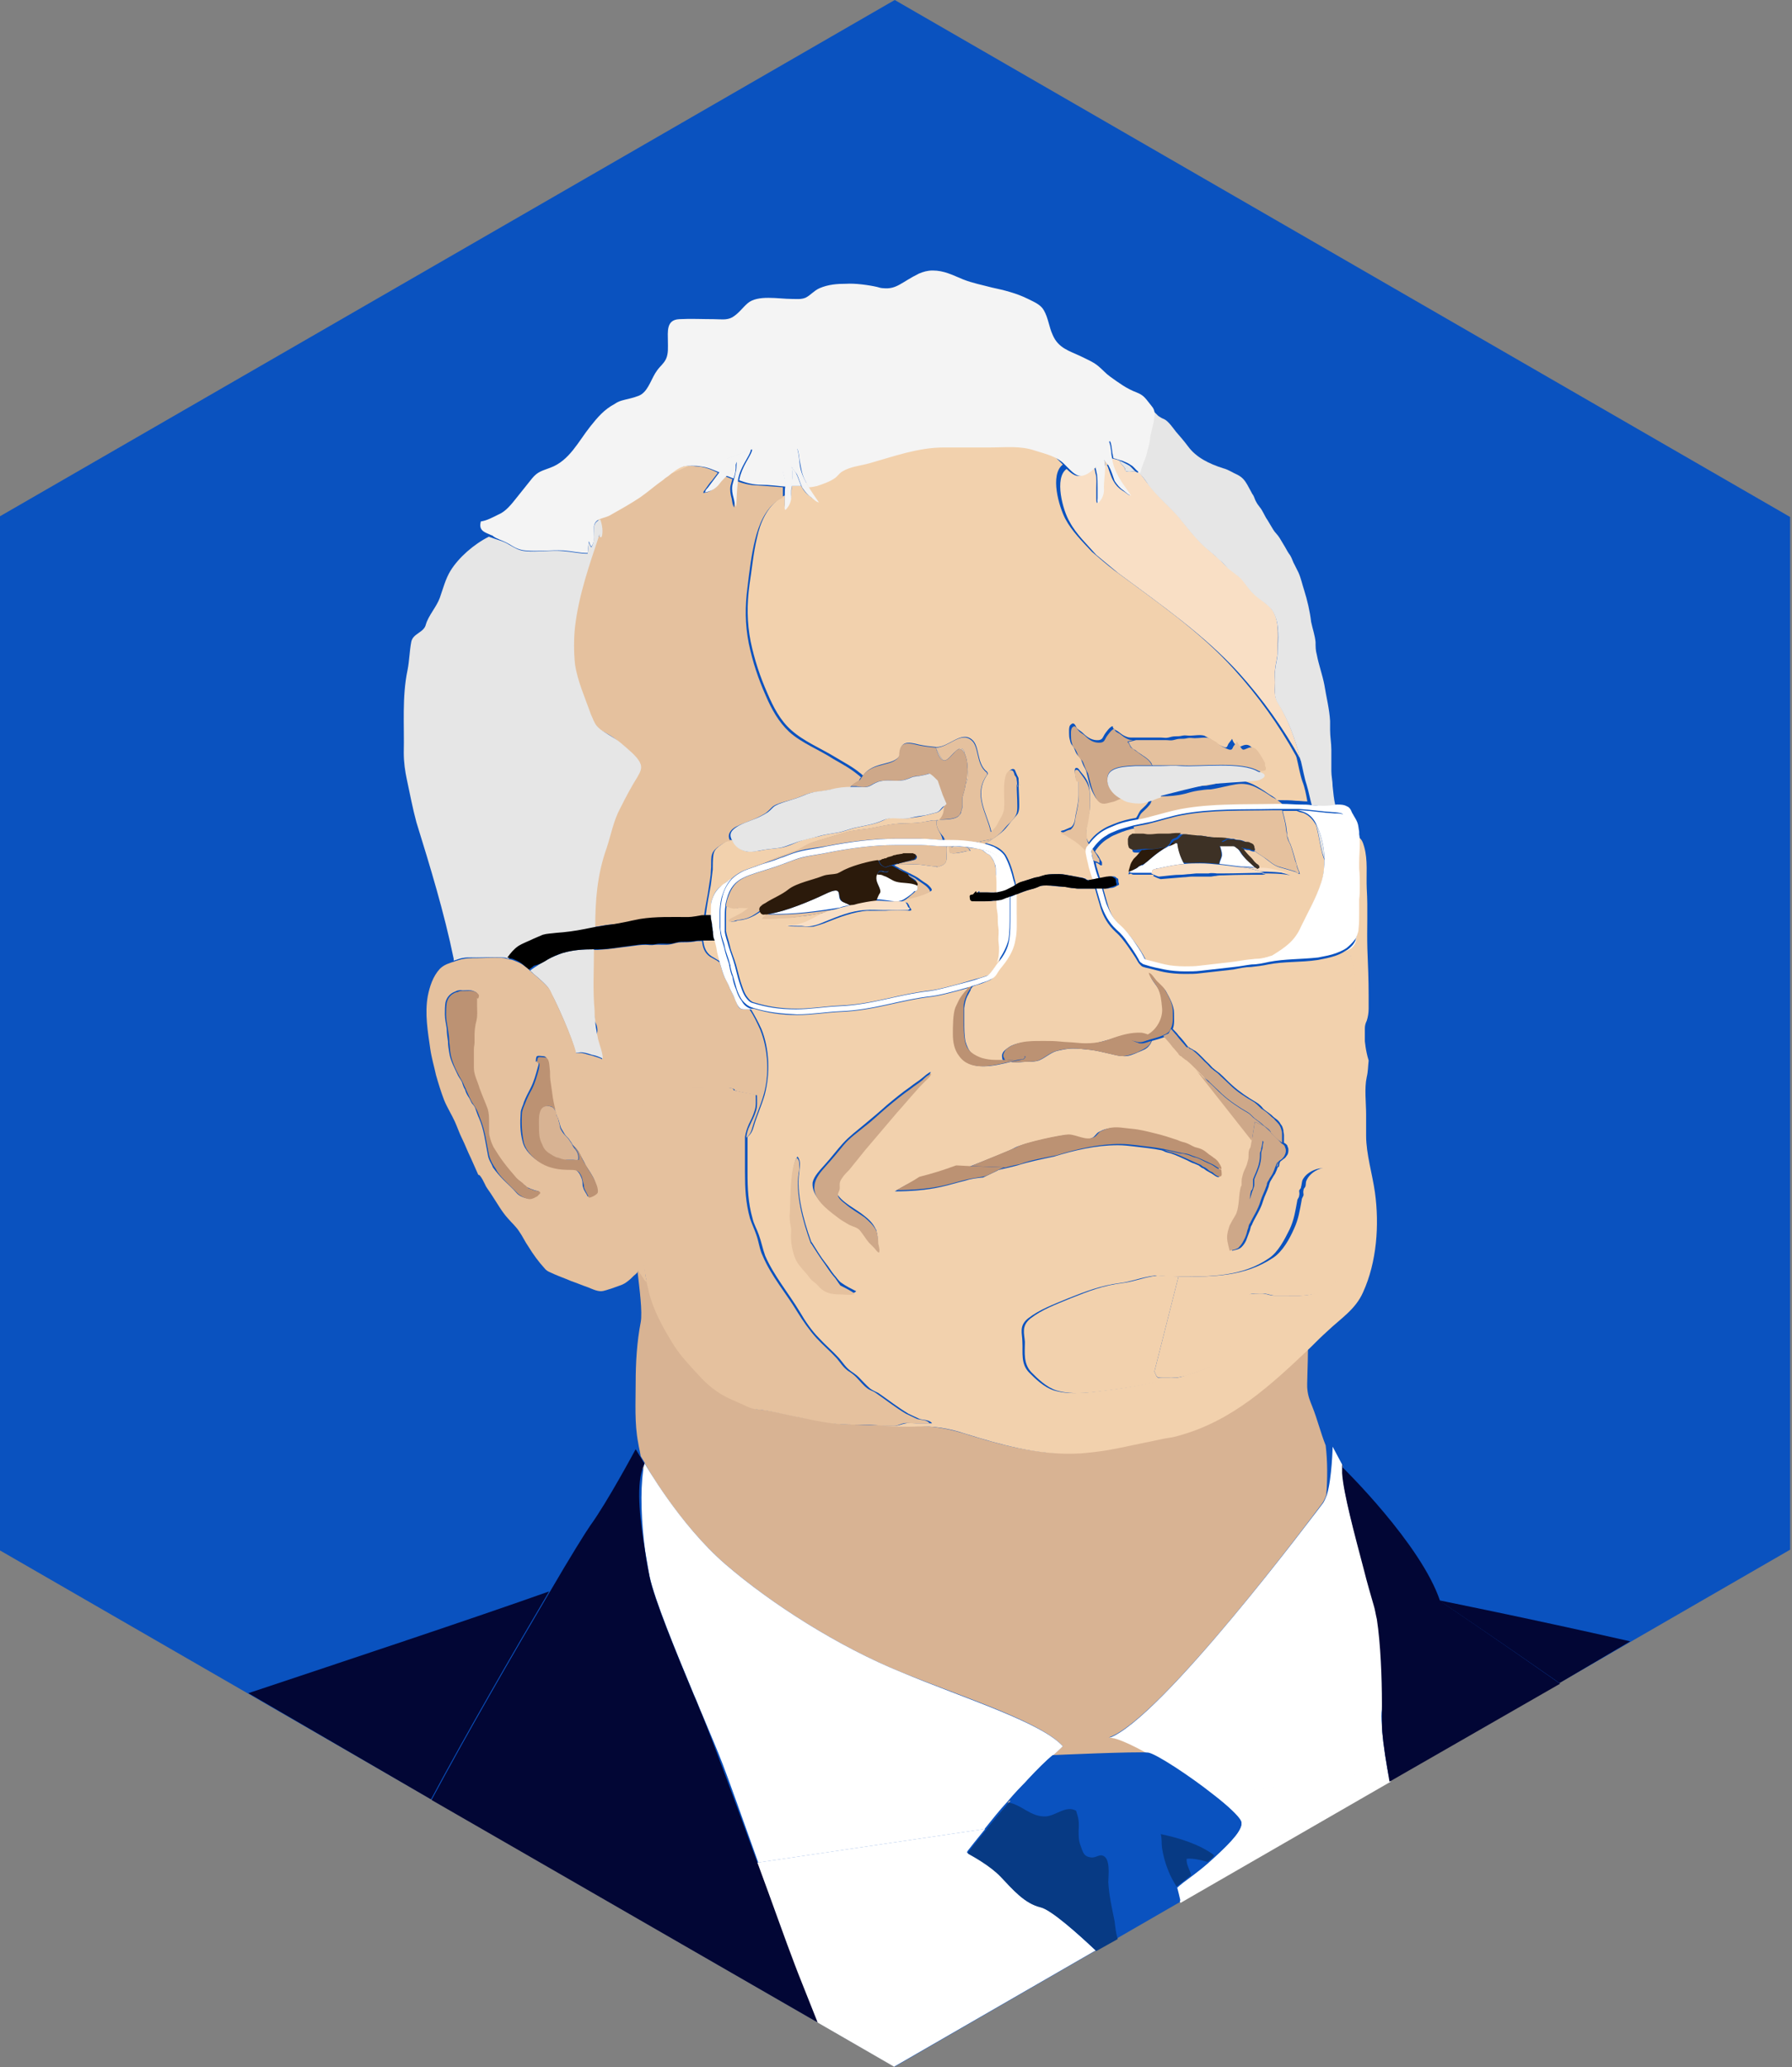 <?xml version="1.0" encoding="utf-8"?>
<!-- Generator: Adobe Illustrator 26.2.1, SVG Export Plug-In . SVG Version: 6.00 Build 0)  -->
<svg version="1.1" id="Layer_1" xmlns="http://www.w3.org/2000/svg" xmlns:xlink="http://www.w3.org/1999/xlink" x="0px" y="0px"
	 viewBox="0 0 283.6 327.1" style="enable-background:new 0 0 283.6 327.1;" xml:space="preserve">
<rect x="0" y="0" width="283.6" height="327.1" fill="#808080" stroke="none"/>
<style type="text/css">
	.st0{fill:#0A52BF;}
	.st1{fill:#F2D1AD;}
	.st2{fill:#D8B393;}
	.st3{fill:#BC9273;}
	.st4{fill:#E5C19E;}
	.st5{fill:#CEA889;}
	.st6{fill:#F9DFC5;}
	.st7{fill:#E6E6E6;}
	.st8{fill:#F4F4F4;}
	.st9{fill:#FFFFFF;}
	.st10{fill:#3D3125;}
	.st11{fill:#2B1A0B;}
	.st12{fill:#020635;}
	.st13{fill:#073A84;}
</style>
<polygon class="st0" points="283.3,245.2 283.3,81.8 141.6,0 -0.2,81.8 -0.2,245.2 141.6,327 "/>
<g>
	<path class="st0" d="M217.5,253.9c0.2,0.7,0.3,1.4,0.5,2.2C217.8,255.3,217.6,254.5,217.5,253.9z"/>
	<path class="st0" d="M94.2,161.4c0.1,0.8,0.2,1.5,0.3,2.3C94.8,162.9,94.6,162.1,94.2,161.4z"/>
	<path class="st0" d="M218.7,272.8c0-0.8,0-2,0-3.4c0,0.4,0,0.7-0.1,1.1C218.6,271,218.6,271.8,218.7,272.8z"/>
	<path class="st0" d="M109.8,268.1c-3-7.1-6.1-14.9-7-18.7C103.5,252.9,107.1,261.7,109.8,268.1z"/>
	<path class="st0" d="M159.4,285.2c-1.2,1.3-2.4,2.8-3.6,4.3l0.2,0c1-1.3,2.2-2.7,3.5-4.2C159.5,285.2,159.5,285.2,159.4,285.2z"/>
	<path class="st0" d="M111.1,271.3c1.6,3.9,5.3,14,8.8,23.5l0.1,0c-2.4-6.7-4.6-12.9-5.6-15.5C113.6,277.2,112.4,274.4,111.1,271.3z
		"/>
	<path class="st0" d="M101.8,232.7c0-0.1-0.1-0.2-0.1-0.4c-1.1,3.2-0.3,8.9,0.4,13.2C101.4,240.9,101.3,236.1,101.8,232.7z"/>
	<path class="st0" d="M212.4,233.1c0,2.8,1.9,9.7,3.4,15.1C214.4,242.9,212.7,236.2,212.4,233.1z"/>
	<path class="st1" d="M215,134c0,1-0.1,2-0.1,3c0,0.3,0,0.6,0,0.9c0.1,0.9,0.1,1.8,0.1,2.8c0,0.7,0,1.4-0.1,2.1l-0.4,0c0,0,0,0,0,0
		l0.4,0c0,0.2,0,0.3,0,0.5c0,0.4,0,0.9,0,1.3c0,0.1,0,0.3,0,0.4c0,0.8,0,1.7-0.1,2.5c0,0.3-0.1,0.6-0.2,0.9
		c-0.1,0.6-0.3,1.2-0.8,1.6c-0.1,0.1-0.2,0.1-0.3,0.1c0.1,0.6,0.3,1.3,0.4,1.9c0.5,1.8,0.5,3.8,0.8,5.7c0.3,1.9,0.7,3.7,1,5.6
		c0.2,1.4,0.3,2.9,0.3,4.4c0,0,0,0.1,0.1,0.1c0.1-0.1,0-0.4,0-0.5c0-0.3,0-0.6,0-0.9c0-0.5-0.1-1-0.1-1.4c0-0.8,0-1.6,0-2.3
		c0-0.4,0.1-0.8,0.3-1.2c0.2-0.6,0.3-1.3,0.3-1.9c0-0.7,0-1.4,0-2.1c0-2.4-0.1-4.9-0.2-7.3c-0.1-3.2,0.1-6.4-0.1-9.6
		c-0.1-2.2,0.2-4.5-0.4-6.6c-0.2-0.7-0.4-1.3-1-1.6c0,0-0.1,0-0.1-0.1c0,0.1,0,0.3,0,0.4C215,133,215,133.5,215,134z"/>
	<path class="st2" d="M159.6,285.3C159.6,285.2,159.6,285.2,159.6,285.3C159.6,285.2,159.6,285.2,159.6,285.3
		c0.1-0.1,0.1-0.1,0.1-0.1c1-1.2,2-2.4,3-3.4c-1,1-2.1,2.2-3.3,3.5C159.5,285.2,159.5,285.2,159.6,285.3z"/>
	<path class="st2" d="M102,231.6c-0.1,0.2-0.2,0.5-0.3,0.7c0,0.1,0.1,0.2,0.1,0.4C101.8,232.3,101.9,231.9,102,231.6z"/>
	<path class="st2" d="M114.8,247.5c7.3,6.3,18,13.1,27.9,17.1c9.9,4,22.2,7.9,25.5,11.7c0,0-0.6,0.5-1.6,1.5c0,0,0,0,0,0
		c0,0,13.3-0.5,15.1-0.4c-4.6-2.6-5.9-2.5-6.2-2.5c0,0,0,0-0.1,0c0,0,0,0,0.1,0c8.2-2.8,32.5-35.3,33.8-37.1
		c0.2-0.3,0.4-0.7,0.6-1.3c0.2-2.6,0.2-5.3-0.1-7.8c-0.8-2-1.3-4.1-2.1-6.1c-0.4-1-0.7-1.7-0.8-2.8c-0.1-0.5,0.1-3.9,0.1-6.7
		c-6.2,6-12.4,11.7-21,14c-0.7,0.2-1.3,0.3-2,0.4c-1.2,0.2-2.3,0.4-3.4,0.7c-2.4,0.5-4.9,1.1-7.4,1.4c-1.1,0.2-2.3,0.3-3.4,0.3
		c-6.3,0.2-11.8-1.4-17.6-3.2c-2.4-0.7-4.8-1.1-7.4-1.1c-1.9,0-3.9,0-5.8-0.1c-1.4,0-2.9-0.1-4.3-0.1c-2.6,0-5.2-0.7-7.7-1.1
		c-2.3-0.4-4.6-1.1-6.9-1.3c-1.1-0.1-2-0.7-3-1.1c-1.4-0.6-2.5-1.1-3.7-2c-1-0.8-2-1.7-2.8-2.6c-1.2-1.3-2.5-2.7-3.5-4.2
		c-1.7-2.7-3.4-5.4-4.1-8.6c-0.1-0.6-0.3-1.2-0.4-1.8c-0.1,0-0.1-0.1-0.2-0.1c-0.4-0.6-0.8-1.2-1.2-1.8c-0.1,0.1-0.2,0.2-0.3,0.4
		c0.3,2.7,0.8,6.4,0.5,8c-0.6,3.1-0.8,6.4-0.8,9.6c0,3.2-0.2,6.4,0.4,9.5c0.1,0.7,0.3,1.4,0.4,2.1l0.6,1
		C102,231.6,107.5,241.2,114.8,247.5z"/>
	<path class="st1" d="M149.5,133L149.5,133c0.1,0,0.2,0,0.2,0c-0.1-0.2-0.3-0.4-0.4-0.6C149.4,132.6,149.5,132.8,149.5,133z"/>
	<path class="st1" d="M112.6,142.6c0.3-0.9,0.6-1.7,1.4-2.3c0.3-0.2,0.6-0.4,0.9-0.7c0.3-0.2,0.6-0.4,0.9-0.6c0.4-0.4,0.9-0.7,1.4-1
		c0.7-0.4,1.5-0.6,2.3-0.9c0.7-0.3,1.4-0.5,2.1-0.8c1-0.5,2-0.8,3.1-1.2c0.6-0.3,1.2-0.4,1.8-0.7c0.7-0.3,1.3-0.8,2.1-1.1
		c1.5-0.5,3-0.9,4.6-1.4c1.5-0.5,2.9-0.6,4.4-0.8c1.6-0.3,3.2-0.7,4.8-0.8c1.2-0.1,2.3,0,3.5-0.2c0.7-0.1,1.3-0.3,2-0.3
		c0.2,0,0.5-0.1,0.7,0c0.1,0,0.2-0.1,0.2-0.1c0,0,0,0,0,0c0.6-0.5,0.8-1.3,0.8-2.2c-0.1,0-0.1,0.1-0.2,0.1c-0.3,0.3-0.5,0.6-0.8,0.8
		c-0.3,0.2-0.6,0.2-0.9,0.3c-0.4,0.1-0.8,0.2-1.2,0.3c-0.8,0.2-1.5,0.3-2.3,0.4c-1.6,0.3-3-0.4-4.4,0.4c-1.3,0.6-2.7,0.8-4.1,1.1
		c-1,0.2-1.9,0.6-2.9,0.8c-1,0.2-2.1,0.3-3.1,0.6c-1.3,0.3-2.6,0.5-3.9,1.1c-0.9,0.4-1.7,0.7-2.7,0.8c-1,0.1-2,0.2-2.9,0.4
		c-0.9,0.1-1.9,0.3-2.7-0.1c-0.6-0.3-1.3-0.9-1.6-1.6c-0.2,0-0.5,0-0.7,0.1c-0.5,0.2-1,0.6-1.4,0.9c-0.5,0.4-0.8,0.7-0.9,1.4
		c-0.1,0.7-0.1,1.6-0.1,2.3c-0.1,0.8-0.2,1.6-0.3,2.4c-0.3,1.6-0.6,3.2-0.8,4.8c0.4,0,0.7,0,1.1,0c0-0.3,0-0.5,0-0.8
		C112.5,143.6,112.5,143.1,112.6,142.6z"/>
	<path class="st1" d="M155.3,133.1c-0.3,0.1-0.7,0.1-1,0.2c0.2,0,0.4,0.1,0.6,0.1C155,133.3,155.2,133.3,155.3,133.1
		C155.3,133.2,155.3,133.1,155.3,133.1z"/>
	<path class="st1" d="M113.2,148.8c-0.6,0-1.3,0-1.9,0c0.1,1,0.4,1.9,1.3,2.5c0.5,0.3,1,0.6,1.5,0.9c-0.1-0.5-0.3-1.1-0.4-1.6
		C113.5,150,113.4,149.4,113.2,148.8z"/>
	<path class="st1" d="M187.8,132c0.6,0.1,1.1,0.2,1.7,0.2c0.4,0,0.8,0,1.1,0.1c0.2,0,0.5,0.1,0.7,0.1c0.5,0.1,1,0.1,1.6,0.1
		c0.6,0,1.2,0.1,1.9,0.2c0,0,0.1,0,0.1,0l0.3,0c0.1,0,0.2,0.1,0.3,0.1c0.3,0.1,0.6,0.1,0.8,0.1c0.3,0.1,0.5,0.1,0.8,0.2
		c-0.2-0.1-0.3-0.3-0.5-0.3c-0.5-0.2-1.2-0.3-1.8-0.4c-0.6-0.1-1.2,0.1-1.9,0c-0.7-0.1-1.4-0.2-2.1-0.3c-0.8-0.1-1.6,0-2.4-0.2
		c-0.4-0.1-0.8-0.1-1.2-0.1l0,0C187.4,131.9,187.6,131.9,187.8,132z"/>
	<path class="st1" d="M175.5,138.7c0.3,0,0.6-0.1,0.9,0c0.1,0,0.2,0.1,0.3,0.2l0.2,0.1c0.1,0.1,0.1,0.3,0.1,0.5
		c0,0.1,0.1,0.3,0.1,0.4c0,0.2-0.3,0.2-0.4,0.3c-0.3,0.2-0.6,0.3-0.9,0.3c-0.2,0-0.4,0.1-0.5,0.1c-0.2,0-0.5,0-0.7,0
		c0.3,1,0.5,1.9,0.8,2.8c0.4,1.3,1,2.4,2.2,3.4c0.8,0.7,1.4,1.5,2,2.3c0.6,0.8,1.2,1.7,1.7,2.7c0.1,0.2,0.2,0.3,0.2,0.3
		c0.1,0,0.2,0.1,0.4,0.2c0.9,0.3,1.9,0.5,2.8,0.7c1,0.2,2.1,0.3,3.1,0.3c0.8,0,1.5,0,2.3-0.1c1.7-0.2,3.5-0.4,5.2-0.6
		c0.9-0.1,1.8-0.3,2.8-0.4c0.4,0,0.8-0.1,1.1-0.1c0.8-0.3,2-0.7,2.1-0.7c2.1-1.3,3.6-2.3,4.6-4.6c1.1-2.3,2.4-4.6,3.2-7
		c0.4-1.2,0.5-2.4,0.5-3.7c-0.1-0.3-0.2-0.6-0.3-0.9c-0.4-1.5-0.6-3.1-1-4.6c-0.5-0.9-1.1-1.6-2.1-2c-0.1,0-0.6-0.1-1-0.3
		c-0.7,0-1.5,0-2.2,0c0.1,0.3,0.1,0.6,0.2,0.8c0.1,0.4,0.2,0.9,0.3,1.3c0.1,0.5,0.1,0.9,0.2,1.4c0,0.2,0,0.5,0.1,0.7
		c0.1,0.3,0.2,0.7,0.4,1c0.4,1,0.6,1.9,0.9,2.9c0.1,0.3,0.2,0.7,0.3,1c0.1,0.3,0.3,0.6,0.3,0.9c-0.2,0-0.4-0.2-0.6-0.3
		c-0.2-0.1-0.4-0.1-0.6-0.2c-0.7-0.2-1.4-0.4-2.1-0.6c-0.9-0.3-1.5-0.9-2.2-1.4c-0.5-0.4-1.1-0.7-1.6-1.1c-0.1,0.1-0.5,0-0.7-0.1
		c-0.2-0.1-0.3-0.1-0.5-0.1c-0.2,0-0.3-0.1-0.5-0.1c0,0-0.1,0-0.1,0c0.1,0.1,0.1,0.2,0.2,0.3c0.3,0.4,0.7,0.8,1.1,1.2
		c0.2,0.2,0.3,0.4,0.5,0.6c0.2,0.2,0.4,0.2,0.5,0.4c0.1,0.1,0.1,0.2,0.2,0.3l0,0.2c-0.1,0.1-0.2,0.1-0.3,0.2
		c-0.2-0.1-0.3-0.1-0.4-0.3c-0.1-0.1-0.2-0.2-0.4-0.3c0.1,0.2,0.2,0.3,0.4,0.5c0,0,0.1,0.1,0.1,0.1c0.5,0,0.9,0,1.4,0l0.2,0
		c1.4,0.1,2.7,0.5,3.9,0.9l0,0c-1.4-0.3-2.9-0.3-4.5-0.3c0.2,0.1,0.4,0.1,0.6,0.2c-2.2,0-4.4,0-6.6,0.1c-0.4,0-0.9,0-1.3,0.1
		c-0.3,0-0.6,0.1-0.8,0.1c-0.5,0-1,0-1.5,0c-0.5,0-1,0-1.5,0c-0.4,0-0.9,0.1-1.3,0.1c-1.2,0.1-2.4,0.2-3.6,0.3
		c-0.4-0.1-0.8-0.3-1.2-0.5c0-0.1,0.1-0.1,0.1-0.2c-0.3,0-0.6,0-1,0c-0.7,0-1.3,0-2,0c-0.2,0-0.5,0-0.6-0.2
		c-0.2,0.1-0.4,0.2-0.4,0.1c0-0.1,0.2-0.7,0.3-1.1c0.1-0.4,0.3-0.7,0.5-0.9c0.1-0.2,0.3-0.3,0.5-0.5c0.2-0.2,0.4-0.5,0.6-0.7
		c0.1-0.1,0.1-0.1,0.2-0.2c-0.4,0-0.7,0-1,0c-0.3,0-0.5-0.1-0.5-0.5c0-0.3,0-0.6-0.1-0.8c0-0.1,0-0.3,0-0.4l0.1-0.2l0-0.1
		c0.1-0.1,0.3-0.3,0.5-0.4c0.1,0,0.2,0,0.2-0.1c-0.1-0.4-0.1-0.9-0.1-1.4c-1,0.2-2,0.5-2.9,0.9c-0.5,0.2-1,0.4-1.4,0.7
		c-0.9,0.5-1.6,1.2-2.2,2.1c0.1,0.1,0.1,0.2,0.2,0.3c0.3,0.3,0.5,0.7,0.7,1.1c0.1,0.2,0.2,0.2,0.2,0.4l0,0.4
		c-0.2,0.1-0.4-0.1-0.5-0.2c-0.2-0.1-0.3-0.2-0.5-0.2c0.1,0.3,0.1,0.6,0.2,0.8c0.2,0.7,0.4,1.5,0.7,2.2c0,0,0,0,0,0
		C174.4,138.9,174.9,138.8,175.5,138.7z"/>
	<path class="st1" d="M184.6,131.9c0.1,0,0.3,0,0.4,0c0.1,0,0.1,0,0.2,0c-0.9,0-1.9,0-2.8,0.2c0.5,0,1-0.1,1.5-0.1
		C184.2,132,184.4,132,184.6,131.9z"/>
	<path class="st1" d="M157.6,137.8c0-0.5-0.1-0.8-0.2-1.2c-0.1-0.4-0.4-0.7-0.6-1.1c-0.2-0.3-0.4-0.3-0.7-0.5
		c-0.3-0.2-0.5-0.4-0.8-0.6c-0.2,0-0.4-0.1-0.5-0.1c-1.2-0.2-2.6-0.3-3.7-0.4c-0.2,0-0.3,0.1-0.5,0.1c1.3,0.5,2.4-0.5,3,0.6
		c-0.2,0-0.5,0-0.7,0.1c-0.9,0.2-2.6,0.6-2.6,0c0-0.3,0-0.5-0.1-0.8c0,0-0.1,0-0.1,0c-0.1,0-0.2,0-0.3,0c0.1,0.5,0,1.2,0,1.7
		c0,0.7-0.1,1.1-0.9,1.4c-0.3,0.1-1.1,0.4-0.5,0.1c-1,0-1.8-0.2-2.8-0.3c-1-0.1-2,0-3,0c-0.3,0-0.6,0-0.8,0c0,0,0,0,0,0
		c-0.1,0-0.2,0.1-0.3,0.1c0.3,0.2,0.6,0.3,0.9,0.5c0.3,0.1,0.5,0.3,0.8,0.4c0.2,0.1,0.4,0.2,0.6,0.3c0,0,0,0,0,0
		c0.1,0.1,0.3,0.1,0.4,0.2c0.4,0.2,0.8,0.4,1.1,0.6c0.4,0.3,0.8,0.6,1.3,0.9c0.3,0.2,0.6,0.5,0.8,0.8c0.1,0.2,0.1,0.3-0.1,0.4
		c-0.8,0.4-1.7,0.7-2.6,0.9c-0.3,0.1-0.7,0.1-1,0.2c-0.3,0.2-0.6,0.4-0.9,0.5c-0.1,0.1-0.3,0.1-0.5,0.1c0.4,0,0.8,0.1,1.1,0.1
		c0.4,0.1,0.1,0,0.3,0.2c0.2,0.2,0.2,0.5,0.4,0.7c0.1,0.2,0.3,0.3-0.1,0.4c-1.3-0.1-2.6-0.1-3.9,0c-1,0-1.9,0-2.9,0
		c-2.2,0.2-4.3,1-6.3,1.8c-0.7,0.3-1.4,0.5-2.1,0.7c-0.6,0.1-1.1,0-1.6,0c-0.3,0-2.5,0-2.5-0.1c0.7-0.1,1.4,0,2-0.2
		c0.6-0.2,1-0.4,1.6-0.6c1.2-0.6,2.3-1.3,3.6-1.6c0.2,0,0.3-0.1,0.5-0.1c-0.8,0.1-1.6,0.3-2.5,0.5c-1.1,0.2-2.1,0.4-3.2,0.5
		c-0.7,0.1-1.4,0.2-2.1,0.2c-0.7,0-1.4,0.1-2.1,0.1c-0.3,0-0.6,0-0.9,0c-0.2,0-0.4,0-0.6,0c0-0.2,0.2-0.3,0.3-0.4
		c0.1-0.1,0.3-0.2,0.4-0.3c-0.1,0-0.1,0-0.2,0c-0.5,0-0.8-0.3-0.8-0.6c-0.8,0.6-1.6,1.1-2.6,1.4c-0.4,0.1-0.7,0.2-1.1,0.2
		c-0.3,0-0.5,0.2-0.8,0.2c-0.1,0-0.6,0.1-0.6-0.1c0.2-0.4,0.6-0.5,1-0.7c0.5-0.2,0.9-0.5,1.4-0.8c0.3-0.2,0.5-0.4,0.8-0.6
		c0.1,0,0.1-0.1,0.2-0.1c-0.2,0-0.4,0.1-0.7,0.1c-0.4,0-0.8-0.1-1.3,0c-0.7,0.1-0.7,0.2-1.5-0.1c-0.1,0-0.3-0.1-0.5-0.2
		c-0.1,0.6-0.1,1.3-0.1,2v0l0,0v0l0,0c0,0.4,0,0.8,0,1.2c0,0.3,0,0.6,0,0.8c0.1,0.7,0.4,1.4,0.6,2.3c0.2,1,0.7,2,1,3.1
		c0.2,0.7,0.4,1.6,0.7,2.6c0.3,0.9,0.6,1.9,1.1,2.5c0.3,0.4,0.6,0.7,1,0.8c2.3,0.7,4.4,1,6.8,1l0.1,0c2.2,0,4.5-0.4,6.8-0.5
		c5.2-0.2,9-1.8,14.4-2.4c0.8-0.1,2.4-0.5,3.9-0.9c1.5-0.4,3-0.9,3.9-1.1c0.6-0.2,1-0.3,1.2-0.4c0.3-0.1,0.4-0.2,0.4-0.3
		c0.2-0.2,0.4-0.7,1.2-1.6c0.4-0.8,0.3-1.6,0.4-2.4c0-0.5-0.1-1-0.1-1.4c0-0.6,0.1-1.2,0-1.8c-0.1-0.6-0.1-1.2-0.1-1.8
		c0-0.6-0.1-1.1-0.1-1.7c0-0.3,0-0.5,0-0.8c-0.1,0-0.3,0-0.4,0c-0.5,0-0.9,0.1-1.4,0.1c-0.4,0-0.7,0-1.1,0c-0.3,0-0.6,0-0.9,0
		c-0.2,0-0.3-0.1-0.3-0.4c0-0.1,0-0.4,0-0.5c0.1-0.2,0.4-0.1,0.5-0.2c0.1-0.1,0.3-0.5,0.5-0.5c0,0.1,0,0.2,0,0.2c0.5,0,1,0,1.6,0
		c0.5,0,1,0,1.5,0c0,0,0,0,0.1,0c0-0.6,0-1.1,0-1.7C157.7,139,157.6,138.4,157.6,137.8z"/>
	<polygon class="st1" points="184.5,164 184.5,163.7 184.5,163.7 184.5,164 	"/>
	<path class="st1" d="M115.7,154.4c0,0.1,0.1,0.1,0.1,0.2c-0.1-0.5-0.3-1-0.4-1.4c0-0.2-0.1-0.3-0.1-0.5c0,0,0,0.1,0,0.1
		C115.4,153.3,115.6,153.8,115.7,154.4z"/>
	<path class="st1" d="M151.2,118.9c0.5-0.5,1-0.6,1.5,0.4C152.6,118.4,152,118.1,151.2,118.9z"/>
	<path class="st1" d="M153.1,121.4c0,0.9-0.1,1.9-0.3,2.8c0,0,0-0.1,0-0.1C153.3,123.2,153.3,122.3,153.1,121.4z"/>
	<path class="st1" d="M113.8,144.9c0-0.1,0-0.2,0-0.3C113.8,144.7,113.8,144.8,113.8,144.9L113.8,144.9z"/>
	<path class="st1" d="M148.1,118.3c0.4,1.3,0.8,1.9,1.2,2C149,120.1,148.7,119.5,148.1,118.3z"/>
	<path class="st1" d="M109.3,73.7c-0.4,0-0.9,0-1.3,0.1c-0.8,0.2-1.7,0.9-2.4,1.5c0.7-0.3,1.4-0.6,2.1-0.9
		C108.3,74.1,108.8,73.9,109.3,73.7z"/>
	<path class="st1" d="M128.3,78.6c-0.6-0.4-1-0.8-1.4-1.5c0-0.1-0.1-0.2-0.1-0.2c-0.2,0-0.4,0-0.6,0c-0.3,0-0.6,0-0.9,0
		c0,0.4-0.1,0.8-0.1,1.2c0,1-0.3,1.8-0.9,2.5c-0.1-0.2-0.1-0.5-0.1-0.8c0-0.5,0-0.9,0-1.4c-0.2,0.1-0.5,0.2-0.7,0.4
		c-2.1,1.4-3.2,3.9-3.7,6.3c-0.6,2.5-0.8,5-1.2,7.5c-0.4,3-0.4,5.9,0.2,8.9c0.6,2.9,1.5,5.6,2.7,8.3c0.9,2.1,2,4.2,3.7,5.7
		c2,1.8,4.7,2.9,7,4.3c1.3,0.8,2.7,1.5,3.9,2.5c0.2,0.1,0.3,0.3,0.5,0.4c1.6-2.3,4.9-1.5,5.8-3.2c0-2.4,1.4-2.1,3-1.7
		c0.9,0.2,1.8,0.3,2.8,0.4c0,0,0,0,0,0c2,0,3.9-2.6,5.6-1.2c1.3,1,0.7,3.8,2.4,5.1c0.1,0.1,0.2,0.4,0.1,0.4
		c-2.3,3.2-0.1,6.1,0.6,9.1c0.5-0.4,1.1-0.9,1.3-1.5c0.3-0.8,0.9-1.5,1-2.3c0.1-0.9,0-1.8,0-2.7c0-0.9,0-1.8,0.3-2.7
		c0.1-0.4,0.7-1,1.1-0.6c0.1,0.2,0.2,0.5,0.3,0.7c0.1,0.3,0.3,0.5,0.3,0.7c0,0.4,0,0.8,0.2,1.1c-0.1-0.1-0.1-0.1-0.2-0.5
		c0,1.2,0.1,2.3,0.1,3.5c0,0.5,0,0.9-0.2,1.4c-0.4,0.6-1,1.1-1.4,1.7c-0.4,0.5-0.7,0.9-1.2,1.3c-0.6,0.5-1.2,0.9-1.8,1.3
		c-0.2,0.1-0.5,0.3-0.7,0.4c0.5,0.1,1.1,0.3,1.5,0.5c0.7,0.3,1.3,0.8,1.7,1.4c0.7,1.2,1.1,2.6,1.4,3.9c0.1,0.3,0.1,0.5,0.2,0.8
		c0.3-0.2,0.7-0.4,1-0.5c0.6-0.2,1.2-0.4,1.9-0.6c0.3-0.1,0.6-0.1,0.9-0.2c0.3-0.1,0.7-0.2,1-0.3c0.7-0.1,1.4-0.1,2.1-0.1
		c0.7,0,1.4,0.2,2.1,0.3c0.3,0.1,0.7,0.1,1,0.2c0.3,0,0.6,0.1,0.9,0.2c0.1,0,0.2,0.1,0.3,0.2c0.2,0.1,0.5,0,0.8,0
		c0.1,0,0.2,0,0.3-0.1c-0.3-0.7-0.5-1.4-0.7-2.1c-0.2-0.6-0.3-1.2-0.4-1.8c0-0.1-0.1-0.3-0.1-0.6c0-0.1,0-0.1,0-0.2
		c-0.4-0.4-0.8-0.8-1.3-1.2c-0.5-0.3-1-0.6-1.5-1c-0.4-0.3-0.8-0.5-1.2-0.6c-0.1-0.2,0.5-0.2,0.6-0.3c0.2-0.1,0.5-0.2,0.7-0.3
		c0.2-0.1,0.3-0.1,0.4-0.2c0.6-0.6,0.5-1.5,0.7-2.2c0.2-1,0.4-1.9,0.4-2.9c0-0.8,0-1.5,0-2.3c-0.3,0.1-0.4,0-0.4-0.2
		c0-0.1-0.1-0.3-0.1-0.4c0-0.3-0.1-0.5-0.1-0.8c0-0.3,0-0.5,0.3-0.5c0.3,0,0.5,0.5,0.7,0.7c0.6,0.7,1.2,1.5,1.3,2.5
		c0.1,0.7,0.1,1.3,0.1,1.9c0,0.7,0,1.3-0.1,1.9c-0.2,0.7-0.3,1.5-0.4,2.2c-0.1,0.5-0.1,1-0.1,1.5c0,0.4,0.2,0.8,0.4,1.1
		c0.6-0.9,1.4-1.6,2.4-2.2c0.5-0.3,1-0.5,1.5-0.7c1.2-0.5,2.4-0.8,3.6-1c0,0,0,0,0,0c0.3-0.4,0.4-0.8,0.7-1.2
		c0.4-0.4,0.8-0.7,1.1-1.1c0.2-0.3,0.4-0.6,0.5-1c-0.5,0.2-0.9,0.3-1.4,0.4c-0.8,0.2-1.7,0.1-2.5-0.2c-0.2-0.1-0.5-0.2-0.7-0.3
		c0,0-0.1,0-0.1-0.1c-0.6,0.1-1.1,0.5-1.7,0.6c-0.5,0.1-1.2,0.4-1.7,0.2c-0.6-0.2-0.8-0.9-1.1-1.4c-0.5-1-0.7-2.2-1-3.3
		c-0.1-0.3-0.3-0.6-0.4-0.8c-0.2-0.4-0.3-0.8-0.5-1.2c-0.2-0.3-0.4-0.4-0.6-0.7c-0.2-0.3-0.3-0.7-0.5-1.1c-0.2-0.3-0.4-0.4-0.5-0.8
		c-0.1-0.4-0.2-0.7-0.2-1.1c0-0.4-0.1-1.3,0.2-1.6c0.6-0.6,0.8,0.1,1,0.5c0.3,0.3,0.7,0.5,1,0.8c0.7,0.7,1.5,1.2,2.5,1.1
		c0.6-0.1,0.6-0.4,0.9-0.9c0.2-0.3,0.9-1.3,1.3-1.3c0,0.5,0.5,0.6,0.8,0.8c0.3,0.2,0.6,0.5,1,0.7c0.4,0.2,0.7,0.3,1.1,0.3
		c0.2,0,0.3,0,0.4,0c1.4,0,2.9,0,4.3,0c0.4,0,0.8,0.1,1.2,0c0.4-0.1,0.7-0.2,1.1-0.2c0.4,0,0.7,0,1.1-0.1c0.4-0.1,0.8,0,1.2,0
		c0.7,0,1.6-0.2,2.3,0c0.2,0.1,0.5,0.3,0.7,0.4c0.2,0.1,0.4,0.2,0.6,0.4c0.4,0.4,1.3,0.8,1.8,1c0.5,0.2,0.5-0.1,0.7-0.5
		c0.2-0.3,0.4-0.5,0.6-0.8c0.1,0.4,0.3,0.7,0.6,1c0.4,0.4,0.5,0.3,1,0.1c1.1-0.5,1.6,0.3,2.1,1.1c0.1,0.2,0.2,0.3,0.3,0.5
		c0.1,0.2,0.4,0.5,0.4,0.7c0,0.1,0.1,0.2,0,0.4c0,0.1,0.1,0.2,0.1,0.2c0,0.1,0.1,0.4,0,0.5c-0.1,0.2-0.6,0.3-1.1,0.2c0,0,0,0,0,0
		c1.9,0.4,0.8,1.2-0.1,1.4c-1.3,0.2-7,0.4-8.2,0.7c-2.3,0.6-4.7,1.1-7,1.7c1.3,0,2.5-0.1,3.7-0.4c0.7-0.2,1.4-0.4,2.1-0.5
		c0.7-0.1,1.3-0.2,2-0.2c1.3-0.2,2.6-0.6,4-0.8c1.2-0.2,2.3,0.1,3.4,0.6c0.8,0.4,1.6,0.9,2.3,1.4c0.4,0.3,1.1,0.6,1.4,1
		c0,0,0,0.1,0,0.1c0.1,0,0.2,0,0.3,0c0.9,0,1.9,0,2.8,0.1c0.6,0,1.2,0.1,1.8,0.1c-0.2-1.1-0.4-2.2-0.8-3.2c-0.4-1.2-0.6-2.5-0.9-3.7
		c0-0.1-0.1-0.2-0.1-0.3c-2.7-4.9-6-9.5-9.8-13.7c-5.5-6.1-12.4-10.8-19-15.7c-1.2-0.9-2.3-1.9-3.5-2.9c-1.5-1.6-3.2-3.3-4.2-5.2
		c-1-1.9-2.5-7-0.4-8.6c-0.3-0.3-0.6-0.6-0.8-0.8c-1.2-1.2-3.1-1.6-4.6-2.1c-2.3-0.8-4.7-0.5-7.1-0.5c-2.4,0-4.8,0-7.3,0
		c-4.1,0-7.9,1.3-11.8,2.5c-1.4,0.4-3,0.6-4.3,1.3c-0.5,0.3-0.7,0.6-1.1,1c-0.7,0.6-2,1-2.9,1.3c-0.4,0.1-0.9,0.2-1.3,0.2
		c0.6,0.9,1.2,1.7,1.7,2.6C129.1,79.3,128.7,78.9,128.3,78.6z"/>
	<path class="st1" d="M94.6,115c-0.1-0.1-0.3-0.2-0.4-0.2c0.2,0.3,0.5,0.6,0.9,0.8c0.1,0.1,0.2,0.1,0.3,0.2
		C95.2,115.5,94.9,115.2,94.6,115z"/>
	<path class="st1" d="M174.9,73.8c0.1-0.1,0.3-0.2,0.4-0.3c-0.3-0.4-0.6-0.7-0.7-1.1C174.8,72.9,174.9,73.3,174.9,73.8z"/>
	<path class="st1" d="M173.3,73.7c-0.1,0.1-0.2,0.2-0.3,0.4c0.1,0,0.3,0,0.4,0C173.3,73.9,173.3,73.8,173.3,73.7z"/>
	<path class="st1" d="M215.8,163.3c-0.3-1.9-0.6-3.7-1-5.6c-0.3-1.9-0.3-3.8-0.8-5.7c-0.2-0.6-0.3-1.3-0.4-1.9
		c-0.2,0.1-0.4,0.2-0.6,0.3c-0.1,0.1-0.2,0.1-0.3,0.2c-0.8,0.5-1.8,0.8-2.7,1c-0.5,0.1-1,0.2-1.5,0.3c-2.7,0.4-5.2,0.2-7.8,0.7
		c-0.9,0.2-1.8,0.3-2.7,0.4c-0.9,0-1.8,0.2-2.8,0.4c-1.8,0.2-3.5,0.4-5.3,0.6c-0.7,0.1-1.5,0.1-2.4,0.1c-1.1,0-2.3-0.1-3.3-0.3
		c-1-0.2-1.9-0.5-2.9-0.7c-0.3-0.1-0.5-0.1-0.7-0.3c-0.2-0.2-0.4-0.4-0.5-0.6c-0.5-0.9-1.1-1.7-1.7-2.6c-0.6-0.8-1.1-1.5-1.8-2.1
		c-1.3-1.2-2-2.5-2.4-3.8c-0.3-1-0.6-2-0.9-3.1c-0.4,0-0.8,0-1.2,0c-0.5,0-1,0-1.5,0c-0.3,0-0.7-0.1-1-0.1c-0.5-0.1-0.9-0.2-1.4-0.2
		c-0.9,0-1.7-0.2-2.6-0.2c-0.3,0-0.6,0-1,0.1c-0.5,0.2-1,0.4-1.4,0.5c-0.8,0.2-1.5,0.5-2.3,0.8c-0.1,0-0.2,0.1-0.3,0.1
		c0,0.3,0,0.6,0,0.8c0,0.7,0,1.3,0,2c0,1.9,0,3.2-0.2,4.5c-0.3,1.3-0.8,2.6-2,4.1c-0.5,0.7-0.7,1.1-1,1.4c-0.2,0.3-0.5,0.6-1,0.8
		c-0.3,0.1-0.7,0.3-1.3,0.5c-0.3,0.1-0.8,0.2-1.2,0.4c0,0.1-0.1,0.1-0.1,0.2c-0.1,0.1-0.2,0.2-0.2,0.4c-0.2,0.3-0.3,0.6-0.5,0.9
		c-0.3,0.6-0.4,1.2-0.5,1.9c0,0.7,0,1.4,0,2.2c0,1,0,2.1,0.2,3.1c0.2,0.7,0.5,1.4,1,1.9c0.5,0.4,1.1,0.7,1.7,0.9
		c0.7,0.2,1.4,0.3,2.1,0.3c0.4,0,0.9,0,1.3,0c-0.2-0.1-0.3-0.3-0.3-0.6c-0.1-0.4,0.1-0.8,0.3-1c0.3-0.3,0.6-0.5,0.9-0.7
		c0.7-0.4,1.6-0.6,2.4-0.7c0.9-0.1,1.8-0.1,2.7-0.1c0.9,0,1.8,0.1,2.7,0.1c0.9,0.1,1.8,0.1,2.7,0.2c0.9,0.1,1.8,0.1,2.7,0
		c0.9-0.1,1.7-0.4,2.5-0.6c1.6-0.5,3.3-1.1,5-1c0.4,0,1,0.1,1.3,0.5c1.5-0.8,2.5-2.7,2.3-4.3c-0.1-1-0.3-2.2-0.7-3.1
		c-0.4-0.8-1.2-1.5-1.4-2.4c0.4,0.2,0.7,0.6,1,1c0.3,0.5,1.2,1.1,1.5,1.6c0.6,1.1,1.3,2.3,1.3,3.5c0,0.8,0.1,1.8-0.2,2.5
		c0.1,0.1,0.1,0.1,0.2,0.2c0.2,0.2,0.5,0.5,0.7,0.8c0.6,0.6,1.2,1.4,1.5,1.8c0.1,0.1,0.1,0.1,0.1,0.1c0,0,0,0,0.1,0
		c0.1,0.1,0.2,0.2,0.3,0.2l0,0c0,0,0.1,0.1,0.2,0.1c0.1,0.1,0.3,0.2,0.5,0.3c0.9,0.7,1.5,1.5,2.2,2.1c0.3,0.3,0.5,0.6,0.7,0.7
		c0.2,0.2,0.5,0.4,0.9,0.7c0.7,0.6,1.3,1.3,2,1.9c1.1,1,2.4,1.9,3.8,2.7c0.5,0.3,0.9,0.7,1.1,1c0.3,0.3,0.8,0.6,1.3,1
		c0.2,0.2,0.4,0.4,0.7,0.6c0.3,0.2,0.6,0.5,0.8,0.9c0.2,0.2,0.3,0.5,0.4,0.9c0,0.3,0.1,0.6,0.1,0.8c0,0.4,0,0.8,0,1.2
		c0.1,0.1,0.2,0.1,0.3,0.2l0.2,0.2l0.1,0.3c0.1,0.2,0.1,0.3,0.1,0.5c0,0.4-0.1,0.7-0.3,0.9c-0.1,0.2-0.3,0.4-0.5,0.5
		c-0.2,0.2-0.4,0.3-0.5,0.4c0,0.1-0.1,0.2-0.1,0.3l-0.1,0.5l-0.2,0.1c-0.1,0.3-0.2,0.6-0.4,1c-0.2,0.3-0.4,0.6-0.5,0.8
		c-0.1,0.2-0.2,0.3-0.3,0.5c0,0.1-0.1,0.2-0.1,0.3c0,0.1-0.1,0.2-0.1,0.4c-0.3,0.9-0.7,1.6-0.9,2.3c-0.4,1.4-1.2,2.5-1.7,3.6
		c0,0.1-0.1,0.2-0.2,0.4c-0.1,0.2-0.1,0.4-0.2,0.7c-0.2,0.5-0.4,1.1-0.6,1.6c-0.2,0.4-0.4,0.7-0.7,1c-0.2,0.2-0.4,0.3-0.7,0.4
		l-0.8,0.2l-0.2-0.8c-0.1-0.4-0.2-0.9-0.2-1.3c0-0.7,0.2-1.3,0.4-1.9c0.2-0.6,0.5-1.1,0.9-1.6c0.3-0.4,0.4-1,0.5-1.8
		c0.1-0.7,0.1-1.5,0.3-2.4c0.1-0.3,0.2-0.5,0.2-0.6c0-0.1,0,0,0-0.1c0-0.1,0-0.2,0-0.3l0-0.1c0-0.2,0-0.5,0.1-0.8c0,0,0,0,0,0l0,0
		l0,0c0,0,0,0,0,0l0,0c0,0,0,0,0,0c0.1-0.5,0.4-1,0.5-1.4c0.2-0.4,0.3-0.8,0.4-1.2c0-0.2,0-0.6,0.1-1.1c0-0.3,0.2-0.6,0.2-0.8
		c0.1-0.2,0.1-0.1,0.1-0.2c0.1-0.3,0.1-0.7,0.2-1l-8.9-11.3c-0.5-0.5-0.9-0.9-1.4-1.3c0,0-0.1-0.1-0.3-0.2c-0.1-0.1-0.3-0.2-0.5-0.4
		l-0.1-0.1c0,0,0,0-0.1,0l-0.1-0.1l-0.1-0.1l-0.1-0.1c-0.1-0.1-0.1-0.2-0.2-0.3c-0.2-0.2-0.4-0.5-0.7-0.8c-0.5-0.6-1.2-1.4-1.5-1.8
		c0,0,0,0,0,0c-0.7,0.3-1.5,0.5-2.2,0.7c-0.1,0.2-0.2,0.5-0.4,0.7c-0.4,0.6-1.1,0.8-1.8,1.1c-0.7,0.3-1.5,0.7-2.4,0.6
		c-0.4,0-0.9-0.1-1.3-0.2c-0.4-0.1-0.9-0.2-1.3-0.3c-0.9-0.2-1.7-0.4-2.6-0.5c-0.9-0.1-1.8-0.2-2.7-0.2c-0.9,0-1.7,0.2-2.6,0.4
		c-1,0.3-1.8,1.1-2.8,1.5c-0.1,0-0.3,0.1-0.4,0.1c-0.6,0.1-1.1,0.1-1.7,0.1c-0.6,0-1.6,0.2-2.3,0c-2.8,0.7-6.3,1.5-8-0.9
		c-0.7-1-0.9-2.3-1-3.5c0-1.1,0-3.2,0.4-4.2c0.4-1.1,0.4-1.3,1.5-2.5c0.3-0.3,0.5-0.5,0.7-0.7c-0.6,0.2-1.4,0.4-2.1,0.6
		c-1.5,0.4-3.1,0.8-4,0.9c-5.2,0.6-9.1,2.2-14.5,2.4c-2.2,0.1-4.5,0.5-6.8,0.5l-0.1,0c-2.4,0-4.5-0.3-6.8-1c-0.2,0-0.3,0-0.5,0
		c0.6,1,1.2,2.1,1.7,3.2c1.3,3.2,1.4,7.2,0.5,10.5c-0.5,1.7-1.2,3.2-1.7,4.9c-0.2,0.7-0.4,1.2-1,1.7c0,0.2,0,0.5,0,0.8
		c0,1.6,0,3.2,0,4.8c0,2.6,0.1,4.8,0.8,7.3c0.2,0.9,0.7,1.7,1,2.6c0.4,1.1,0.6,2.2,1,3.3c1.4,3.2,3.7,5.9,5.5,8.9
		c0.8,1.4,1.9,3,3,4.1c1,1.1,2.2,2.1,3.2,3.2c0.6,0.7,1,1.4,1.8,2c0.4,0.3,0.9,0.6,1.3,1c0.6,0.6,1.1,1.2,1.8,1.8
		c0.4,0.3,0.9,0.5,1.3,0.7c1.6,1.1,3.1,2.3,4.8,3.3c0.6,0.3,1.1,0.5,1.7,0.8c0.5,0.2,1.6,0.1,2,0.7c-0.9,0-1.8,0-2.6,0
		c-0.5,0-1.1-0.1-1.5,0c-0.6,0.1-1,0.3-1.5,0.4c-0.8,0-1.7,0-2.5,0c2,0.1,3.9,0.2,5.8,0.1c2.5-0.1,5,0.3,7.4,1.1
		c5.8,1.8,11.4,3.4,17.6,3.2c1.1,0,2.3-0.2,3.4-0.3c2.5-0.3,4.9-0.9,7.4-1.4c1.1-0.2,2.3-0.5,3.4-0.7c0.7-0.1,1.3-0.2,2-0.4
		c8.6-2.3,14.8-8.1,21-14c0.9-0.9,1.8-1.8,2.7-2.6c2.1-2,4.4-3.4,5.6-6.1c2.2-4.8,2.6-10.7,1.9-15.8c-0.4-2.9-1.4-6.1-1.4-9
		c0-1.1,0-2.2,0-3.4c0-1.8-0.3-4.1,0.1-5.9c0.2-0.8,0.2-1.7,0.3-2.6C216.1,166.2,216,164.7,215.8,163.3z M151.3,184.5l0.2,0l1.9,0.1
		c3.3-1.3,6.6-2.6,7.2-3c1.3-0.7,7.3-2,8.2-2c1.3,0,2.8,1.1,4.1,0.4c0.4-0.2,0.6-0.7,1-0.9c0.4-0.2,0.8-0.4,1.3-0.5
		c1.2-0.3,2.4,0,3.6,0.1c1.2,0.1,2.4,0.4,3.6,0.7c1.2,0.3,2.5,0.7,3.7,1.1c0.4,0.1,0.8,0.3,1.2,0.4c0.6,0.2,1,0.5,1.5,0.7
		c0.4,0.2,0.8,0.2,1.2,0.4c0.4,0.2,0.7,0.5,1.1,0.8c0.2,0.1,0.4,0.3,0.6,0.4l0,0c0,0,0,0,0,0.1c0.2,0.2,0.4,0.3,0.6,0.5
		c0.2,0.3,0.7,0.8,0.6,1.2l0,0.1c0,0.1,0.1,0.1,0.1,0.2c0,0.1,0.1,0.7,0,0.8c-0.2,0.5-1.1-0.4-1.4-0.5c-0.2-0.1-0.5-0.3-0.7-0.4
		c-0.1-0.1-0.3-0.2-0.4-0.3c-0.2-0.1-0.3-0.1-0.4-0.2c-0.1-0.1-0.3-0.2-0.4-0.3c-0.2-0.1-0.5-0.2-0.7-0.3c-0.4-0.1-0.7-0.3-1.1-0.5
		c-0.9-0.4-1.7-0.8-2.6-1.1c-0.4-0.1-0.9-0.2-1.2-0.4c-0.1,0-0.2-0.1-0.3-0.1c-1.4-0.3-2.8-0.4-4.3-0.6c-0.8-0.1-1.7-0.2-2.6-0.2
		c-3.4,0-6.9,0.8-10.1,1.8c-1.9,0.4-3.9,0.8-5.8,1.4c-1.1,0.3-2.5,0.6-2.9,0.7c-0.1,0-0.1,0-0.2,0.1c-0.8,0.4-1.5,0.7-2.3,1.1
		c-1,0.1-1.9,0.2-2.8,0.5c-1.3,0.3-2.5,0.7-3.9,1c-2.2,0.5-4.8,0.7-7.3,0.7c1.2-0.7,2.3-1.3,3.5-1.9
		C147.5,185.8,149.4,185.2,151.3,184.5z M130.6,184.2c1-1.1,1.8-2.2,2.8-3.3c1-1.1,2.2-2,3.4-3c1.2-1,2.4-2,3.5-3
		c1.2-1,2.4-2,3.7-2.9c0.6-0.5,1.3-0.9,1.9-1.4c0.5-0.4,0.9-0.8,1.4-1c-0.1,0.5-0.6,0.8-1,1.2c-0.5,0.5-1.1,1-1.5,1.6
		c-1,1.1-1.9,2.2-2.9,3.3c-1.7,2-3.4,4-5.1,6c-0.9,1-1.7,2.1-2.5,3.1c-0.4,0.5-0.8,0.9-1.2,1.4c-0.4,0.5-0.2,0.9-0.3,1.5
		c0,0.5-0.5,0.9-0.2,1.4c0.3,0.4,0.7,0.8,1.1,1.1c1,0.8,2,1.3,3,2.1c0.8,0.6,1.5,1.3,1.9,2.2c0.1,0.1,0.1,0.2,0.1,0.3
		c0.2,0.6,0.2,1.1,0.2,1.7c0,0.4,0.2,1.1,0.1,1.4c-0.3-0.1-0.6-0.5-0.8-0.8c-0.3-0.3-0.6-0.5-0.8-0.8c-0.5-0.6-0.9-1.3-1.4-1.9
		c-0.4-0.5-1.2-0.6-1.7-0.9c-0.7-0.3-1.3-0.8-2-1.3c-1.6-1.2-3.9-2.9-3.7-5.1C128.8,186.1,129.8,185.1,130.6,184.2z M133,204.6
		c-1.3,0-2.3-0.1-3.2-1.1c-0.4-0.4-0.9-0.8-1.3-1.2c-0.3-0.3-0.5-0.7-0.8-1c-0.7-0.7-1.5-1.5-1.8-2.5c-0.5-1.4-0.7-2.6-0.6-4.1
		c0-0.1,0-0.3,0-0.5c-0.2-1-0.3-1.9-0.2-2.5c0.2-1.8,0-7.2,1.1-8.7l0.1,0.1c0.2,0.3,0.3,0.7,0.3,1.1c0,0.4-0.1,0.8-0.1,1.2
		c-0.5,3.3,0.6,7.5,1.9,11.1l0.1,0.1c0.7,1.1,1.4,2.3,2.2,3.3c0.5,0.6,0.8,1.2,1.3,1.8c0.4,0.4,0.7,1,1.2,1.3
		c0.7,0.5,1.5,0.9,2.3,1.3C135,204.9,133.5,204.6,133,204.6z M214,198.9c-0.2,0.8-0.7,1.6-1.2,2.3c-0.6,0.8-1.2,1.6-2.1,2.1
		c-0.6,0.3-1.3,0.6-1.9,1c-0.5,0.3-0.7,0.3-1.3,0.5c-1.3,0.3-2.6,0.2-4,0.2c-0.6,0-1.2,0-1.8,0c-0.7,0-1-0.2-1.6-0.3
		c-0.5-0.1-1.1,0-1.6,0c-1,0-1.1,0.2-1.5,1c-0.5,1.1-0.7,2.2-1,3.4c-0.2,0.7-0.2,1.2-0.5,1.9c-0.4,1-0.8,1.9-1.5,2.8
		c-0.7,1-1.4,1.8-2.5,2.4c-1.4,0.7-2.7,1-4.1,1.5c-0.8,0.3-1.2,0.3-2.1,0.3c0,0-0.1,0-0.1,0c-3.1,0.9-6.4,1.5-9.5,1.9
		c-3.2,0.4-6.2,0.9-8.9,0.1c-1.6-0.5-3-1.9-3.9-2.8c-1.4-1.4-1-3.2-1.1-4.9c0-1.3-0.6-2.5,0.9-3.7c1.8-1.4,4-2.2,6.4-3.2
		c2.8-1.1,5.1-2,8.2-2.4c1.6-0.2,2.8-0.7,4.4-1c0.4-0.1,0.8-0.1,1.1-0.2c1.2,0.1,2.5,0.2,3.8,0.2c5,0,10,0,14.2-2.9
		c1.5-1,2.5-3,3.3-4.6c0.7-1.5,0.9-2.9,1.2-4.5c0-0.3,0.3-0.5,0.3-0.8c0.1-0.3,0-0.6,0-0.8c0.1-0.3,0.3-0.3,0.3-0.6
		c0.1-0.3,0.1-0.6,0.2-1c0.4-1,1.6-1.7,2.6-1.9c1.3-0.2,1.5,0.5,2.2,1.4c0.7,0.9,1.1,2.6,1.3,3.7c0.3,0.9,0.5,1.8,0.7,2.8
		c0.2,0.8,0.1,1.6,0.3,2.4C214,196.1,214.3,197.7,214,198.9z"/>
	<path class="st3" d="M160.4,167.7c0.4-0.1,0.8-0.3,1.2-0.5c0.1,0,0.4-0.1,0.6-0.1c0.2,0.1,0,0.3-0.2,0.5c-0.6,0.1-1.4,0.3-2.1,0.4
		c0.8,0.2,1.7,0,2.3,0c0.6,0,1.1,0,1.7-0.1c0.1,0,0.3-0.1,0.4-0.1c1-0.4,1.8-1.2,2.8-1.5c0.8-0.2,1.7-0.4,2.6-0.4
		c0.9,0,1.8,0.1,2.7,0.2c0.9,0.1,1.8,0.3,2.6,0.5c0.4,0.1,0.9,0.2,1.3,0.3c0.4,0.1,0.8,0.2,1.3,0.2c0.8,0,1.6-0.3,2.4-0.6
		c0.6-0.3,1.3-0.6,1.8-1.1c0.2-0.2,0.3-0.4,0.4-0.7c-0.2,0.1-0.4,0.1-0.6,0.2c-0.3,0.1-0.6,0.2-0.9,0.2c-0.2,0-0.4,0-0.6-0.1
		c-0.2-0.1-1-0.3-1-0.5c0-0.4,1.4-0.2,1.7-0.2c0.4,0,0.9-0.2,1.2-0.4c-0.3-0.3-0.9-0.4-1.3-0.5c-1.7-0.1-3.4,0.4-5,1
		c-0.8,0.3-1.6,0.5-2.5,0.6c-0.9,0.1-1.8,0.1-2.7,0c-0.9-0.1-1.8-0.1-2.7-0.2c-0.9-0.1-1.8-0.1-2.7-0.1c-0.9,0-1.8,0-2.7,0.1
		c-0.8,0.1-1.6,0.3-2.4,0.7c-0.3,0.2-0.7,0.4-0.9,0.7c-0.2,0.3-0.4,0.7-0.3,1c0.1,0.2,0.2,0.4,0.3,0.6c0.1,0,0.1,0,0.2,0
		C159.6,167.7,160,167.8,160.4,167.7z"/>
	<path class="st3" d="M152.7,156.9c-1,1.2-1,1.5-1.5,2.5c-0.4,1-0.4,3.1-0.4,4.2c0,1.2,0.2,2.5,1,3.5c1.7,2.4,5.1,1.6,8,0.9
		c0.8-0.2,1.5-0.4,2.1-0.4c0.3-0.2,0.4-0.4,0.2-0.5c-0.1-0.1-0.4,0-0.6,0.1c-0.4,0.1-0.8,0.3-1.2,0.5c-0.4,0.1-0.8,0.1-1.3,0
		c-0.1,0-0.1,0-0.2,0c-0.4,0-0.9,0-1.3,0c-0.7,0-1.4-0.1-2.1-0.3c-0.6-0.2-1.2-0.5-1.7-0.9c-0.6-0.5-0.9-1.2-1-1.9
		c-0.2-1-0.2-2.1-0.2-3.1c0-0.7,0-1.4,0-2.2c0-0.6,0.2-1.3,0.5-1.9c0.1-0.3,0.3-0.6,0.5-0.9c0.1-0.1,0.1-0.2,0.2-0.4
		c0-0.1,0.1-0.1,0.1-0.2c-0.2,0.1-0.4,0.1-0.6,0.2C153.2,156.4,153,156.6,152.7,156.9z"/>
	<path class="st4" d="M156.8,132.8c-0.5,0.1-1,0.2-1.5,0.3c0,0,0,0.1-0.1,0.1c-0.1,0.1-0.2,0.2-0.4,0.2c0.3,0.1,0.6,0.1,0.9,0.2
		c0.2-0.1,0.5-0.3,0.7-0.4c0.6-0.4,1.3-0.8,1.8-1.3c0.5-0.4,0.8-0.9,1.2-1.3c0.5-0.5,1.1-1,1.4-1.7c0.2-0.4,0.2-0.9,0.2-1.4
		c0-1.2-0.1-2.3-0.1-3.5c0.1,0.4,0.1,0.5,0.2,0.5c-0.2-0.4-0.1-0.7-0.2-1.1c0-0.3-0.1-0.5-0.3-0.7c-0.1-0.2-0.1-0.5-0.3-0.7
		c-0.4-0.4-1,0.2-1.1,0.6c-0.3,0.9-0.3,1.8-0.3,2.7c0,0.9,0.1,1.8,0,2.7c-0.1,0.9-0.7,1.6-1,2.3c-0.3,0.6-0.8,1.1-1.3,1.5
		c0,0.2,0.1,0.4,0.1,0.6C156.8,132.5,156.8,132.7,156.8,132.8z"/>
	<path class="st4" d="M139.4,137.8c0.2,0,0.4,0.1,0.5,0.1c0,0,0,0,0,0C139.8,137.8,139.6,137.8,139.4,137.8z"/>
	<path class="st4" d="M138.7,138.7c0.1-0.2,0.3-0.3,0.4-0.4c-0.1,0-0.2,0-0.3,0c0,0,0,0.1-0.1,0.1
		C138.7,138.4,138.7,138.5,138.7,138.7z"/>
	<path class="st4" d="M138.8,138.1c0-0.1,0.1-0.1,0.1-0.2C138.9,138,138.9,138.1,138.8,138.1z"/>
	<path class="st4" d="M139.1,137.8c0,0-0.1,0.1-0.1,0.1C139,137.9,139.1,137.8,139.1,137.8z"/>
	<path class="st4" d="M142.1,137.4c0.3,0.2,0.5,0.3,0.8,0.4C142.7,137.7,142.4,137.5,142.1,137.4z"/>
	<path class="st4" d="M121.9,144.7L121.9,144.7C121.9,144.6,121.8,144.6,121.9,144.7c-0.2,0-0.4,0-0.6,0c-0.1,0.1-0.2,0.2-0.4,0.3
		c-0.1,0.1-0.3,0.2-0.3,0.4c0.2,0,0.4,0,0.6,0c0.3,0,0.6,0,0.9,0c0.7,0,1.4-0.1,2.1-0.1c0.7,0,1.4-0.1,2.1-0.2
		c1.1-0.2,2.1-0.3,3.2-0.5c0.8-0.2,1.6-0.3,2.5-0.5c0.3-0.1,0.7-0.2,1-0.3C129.3,144.3,125.7,144.8,121.9,144.7z"/>
	<path class="st4" d="M145,139.9C145,139.9,145,139.9,145,139.9c0,0,0,0.1,0,0.1c0.1,0.2,0.2,0.2,0.2,0.4c0,0.2,0,0.3-0.1,0.5
		l-0.2,0.1l-0.3,0.3c-0.4,0.3-0.8,0.7-1.2,1c0.3-0.1,0.7-0.1,1-0.2c0.9-0.2,1.8-0.5,2.6-0.9c0.2-0.1,0.2-0.2,0.1-0.4
		c-0.2-0.3-0.5-0.6-0.8-0.8c-0.4-0.3-0.9-0.6-1.3-0.9c-0.3-0.3-0.8-0.4-1.1-0.6c-0.1-0.1-0.3-0.1-0.4-0.2
		C143.8,138.8,145.4,139.1,145,139.9z"/>
	<path class="st4" d="M138.9,142.5c0,0-0.1,0-0.1,0c0,0-0.1,0-0.1,0c0,0,0,0.1-0.1,0.1C138.7,142.5,138.8,142.5,138.9,142.5z"/>
	<path class="st4" d="M139.2,137.8c0.1,0,0.1,0,0.2,0C139.3,137.8,139.2,137.8,139.2,137.8z"/>
	<path class="st5" d="M198.6,177.5l1.1,0.5c0.3,0.1,0.5,0.3,0.7,0.5c0.2,0.2,0.4,0.4,0.6,0.7c0,0,0.1,0.1,0.1,0.1c0,0,0-0.1,0-0.1
		l-0.1-0.2c-0.1-0.1-0.2-0.2-0.3-0.3c-0.3-0.3-0.6-0.5-1-0.8c-0.3-0.3-0.8-0.6-1.4-1.1c-0.3-0.3-0.6-0.6-0.8-0.7
		c-1.4-0.8-2.9-1.8-4.1-2.9c-0.7-0.6-1.3-1.3-2-1.9c-0.2-0.2-0.5-0.4-0.8-0.7c-0.4-0.3-0.5-0.6-0.7-0.7c-0.3-0.2-0.5-0.5-0.7-0.7
		l8.9,11.3c0.1-0.6,0.2-1.2,0.3-1.8L198.6,177.5z"/>
	<path class="st5" d="M184.5,163.7l0,0.2l0,0L184.5,163.7c-0.1,0.1-0.3,0.1-0.4,0.2c0,0,0,0,0,0c0.3,0.4,1,1.1,1.5,1.8
		c0.3,0.3,0.5,0.6,0.7,0.8c0.1,0.1,0.2,0.2,0.2,0.3l0.1,0.1l0.1,0.1l0.1,0.1c0,0,0,0,0.1,0l0.1,0.1c0.2,0.2,0.4,0.3,0.5,0.4
		c0.1,0.1,0.2,0.1,0.3,0.2c0.5,0.4,0.9,0.8,1.4,1.3c0.2,0.2,0.5,0.5,0.7,0.7c0.2,0.2,0.4,0.4,0.7,0.7c0.3,0.3,0.7,0.5,0.8,0.7
		c0.6,0.6,1.3,1.2,2,1.9c1.2,1.1,2.7,2.1,4.1,2.9c0.2,0.1,0.5,0.4,0.8,0.7c0.5,0.5,1.1,0.8,1.4,1.1c0.3,0.3,0.7,0.6,1,0.8
		c0.1,0.1,0.2,0.2,0.3,0.3l0.1,0.2c0,0,0,0.1,0,0.1c0.4,0.4,0.9,1,1.8,1.6c0-0.4,0-0.8,0-1.2c0-0.3,0-0.5-0.1-0.8
		c-0.1-0.4-0.2-0.6-0.4-0.9c-0.3-0.4-0.6-0.6-0.8-0.9c-0.3-0.2-0.5-0.4-0.7-0.6c-0.5-0.5-1-0.8-1.3-1c-0.3-0.3-0.6-0.6-1.1-1
		c-1.4-0.8-2.8-1.7-3.8-2.7c-0.6-0.6-1.3-1.2-2-1.9c-0.4-0.3-0.7-0.5-0.9-0.7c-0.2-0.1-0.4-0.4-0.7-0.7c-0.7-0.6-1.3-1.4-2.2-2.1
		c-0.2-0.2-0.4-0.3-0.5-0.3c-0.1-0.1-0.2-0.1-0.2-0.1l0,0c0-0.1-0.1-0.2-0.3-0.2c0,0,0,0-0.1,0c0,0-0.1-0.1-0.1-0.1
		c-0.3-0.4-1-1.1-1.5-1.8c-0.3-0.3-0.5-0.6-0.7-0.8c-0.1-0.1-0.1-0.1-0.2-0.2c-0.1,0.2-0.2,0.4-0.3,0.6
		C185,163.5,184.8,163.6,184.5,163.7z"/>
	<path class="st5" d="M202.3,183.9c-0.1,0.2-0.2,0.4-0.3,0.7c0,0,0,0,0,0l0.2-0.1l0.1-0.5c0-0.1,0.1-0.2,0.1-0.3
		C202.3,183.9,202.3,183.9,202.3,183.9z"/>
	<path class="st4" d="M174,136.5l0-0.4c0-0.2-0.1-0.3-0.2-0.4c-0.2-0.4-0.4-0.7-0.7-1.1c-0.1-0.1-0.1-0.2-0.2-0.3
		c-0.1,0.1-0.2,0.2-0.2,0.3l0,0.1l0,0.1c0,0.1,0,0.3,0.1,0.4c0.1,0.3,0.1,0.6,0.2,0.9c0.2,0.1,0.3,0.2,0.5,0.2
		C173.6,136.3,173.9,136.6,174,136.5z"/>
	<path class="st4" d="M172,131c0.2-0.7,0.3-1.4,0.4-2.2c0.1-0.6,0.1-1.3,0.1-1.9c0-0.7,0-1.3-0.1-1.9c-0.2-1-0.7-1.7-1.3-2.5
		c-0.2-0.2-0.4-0.7-0.7-0.7c-0.3,0-0.3,0.3-0.3,0.5c0,0.3,0.1,0.5,0.1,0.8c0,0.1,0.1,0.3,0.1,0.4c0,0.1,0.1,0.2,0.4,0.2
		c0,0.8,0,1.5,0,2.3c0,1-0.2,2-0.4,2.9c-0.2,0.7-0.1,1.6-0.7,2.2c-0.2,0.2-0.2,0.2-0.4,0.2c-0.3,0.1-0.5,0.2-0.7,0.3
		c-0.1,0.1-0.7,0.1-0.6,0.3c0.4,0.1,0.8,0.3,1.2,0.6c0.5,0.3,1,0.6,1.5,1c0.5,0.4,0.9,0.8,1.3,1.2c0-0.1,0.1-0.2,0.1-0.4l0,0l0-0.1
		c0.1-0.2,0.2-0.3,0.4-0.5c-0.2-0.3-0.4-0.7-0.4-1.1C172,132,171.9,131.5,172,131z"/>
	<path class="st6" d="M169.3,82.6c1,1.9,2.8,3.6,4.2,5.2c1.2,1,2.3,1.9,3.5,2.9c6.6,4.9,13.5,9.7,19,15.7c3.8,4.2,7.1,8.8,9.8,13.7
		c-0.8-3.1-1.9-6.3-3.6-9c-0.6-1-0.4-2-0.4-3.1c0-0.7-0.1-1.4,0-2.1c0.1-1,0.4-1.9,0.4-2.9c0-2,0.3-4.3-0.6-6.1
		c-0.7-1.3-2.3-2.1-3.4-3.2c-0.8-0.8-1.2-1.8-2.1-2.5c-0.6-0.5-1.2-1-1.8-1.4c-0.5-0.4-0.9-0.9-1.3-1.3c-0.8-0.7-1.6-1.4-2.4-2.1
		c-1.5-1.4-2.8-3.1-4.1-4.7c-1.5-1.7-3.3-3.2-4.7-5c-0.5-0.6-1-1.4-1.5-1.9c-0.1,0-0.1-0.1-0.2-0.1c0,0,0,0,0,0.1
		c-0.1,0-0.2-0.1-0.4-0.2c-0.5-0.1-1.1,0.2-1.6-0.1c0-0.7-0.8-1-0.9-1.6c-0.4-0.2-0.9-0.3-1.4-0.4c0.1,0.8,0.3,1.5,0.7,2.3
		c0.7,1.3,1.6,2.4,2.3,3.6c-0.4-0.2-0.8-0.6-1.2-0.8c-0.6-0.4-1-0.8-1.4-1.5c-0.4-0.7-0.6-1.5-0.9-2.3c-0.1-0.1-0.1-0.2-0.2-0.3
		c-0.1,0.1-0.2,0.2-0.4,0.3c0,1.1-0.2,2.2-0.2,3.3c0,1-0.3,1.8-0.9,2.5c-0.1-0.2-0.1-0.5-0.1-0.8c0-0.5,0-1.1,0-1.6
		c0-0.7,0.1-1.5-0.1-2.2c-0.1-0.3-0.1-0.6-0.2-0.9c-0.1,0-0.3,0-0.4,0c-0.6,0.6-1.5,1.2-2.2,1.2c-0.6,0-1.3-0.6-1.8-1.1
		C166.8,75.6,168.2,80.8,169.3,82.6z"/>
	<path class="st4" d="M101.3,145.6c2.5-0.5,5-0.4,7.6-0.3c0.8,0,1.5-0.1,2.2-0.3c0.1,0,0.2,0,0.3,0c0.2-1.6,0.6-3.2,0.8-4.8
		c0.1-0.8,0.3-1.6,0.3-2.4c0.1-0.8,0-1.6,0.1-2.3c0.1-0.6,0.4-1,0.9-1.4c0.4-0.3,1-0.7,1.4-0.9c0.2-0.1,0.4-0.1,0.7-0.1
		c-0.1-0.1-0.1-0.2-0.2-0.4c-0.3-1,0.6-1.7,1.3-2c1.2-0.6,2.4-0.9,3.5-1.5c1.1-0.6,1-0.5,1.9-1.4c0.7-0.8,2.8-1,4.7-1.8
		c1.8-0.8,2.5-0.6,4.4-1c1.1-0.2,2.2-0.4,3.3-0.4c0.2-0.3,0.7-0.6,1.4-1c0.1-0.2,0.2-0.5,0.4-0.6c-0.2-0.1-0.3-0.3-0.5-0.4
		c-1.2-1-2.5-1.7-3.9-2.5c-2.3-1.5-5-2.5-7-4.3c-1.7-1.6-2.8-3.6-3.7-5.7c-1.2-2.7-2.1-5.4-2.7-8.3c-0.6-3-0.6-5.9-0.2-8.9
		c0.3-2.5,0.6-5.1,1.2-7.5c0.6-2.4,1.6-4.9,3.7-6.3c0.2-0.1,0.5-0.2,0.7-0.4c0-0.1,0-0.2,0-0.2c0-0.5,0-1,0-1.4
		c-1.3-0.1-2.7-0.2-4-0.3c-1.2,0-2.3-0.3-3.4-0.7c-0.2,1.4-0.2,2.8-0.3,4.2c-0.3-0.4-0.3-0.9-0.4-1.4c-0.2-0.7-0.3-1.3-0.2-2
		c0.1-0.4,0.2-0.7,0.3-1.1c-0.4-0.1-0.7-0.3-1.1-0.4c0,0-0.1,0-0.1,0c-0.4,0.4-0.8,0.8-1.1,1.2c-0.6,0.8-1.3,1.3-2.3,1.4
		c0-0.3,0.3-0.5,0.4-0.7c0.3-0.4,0.6-0.9,1-1.3c0.3-0.4,0.6-0.8,0.9-1.2c-1-0.5-2-0.9-3.1-1c-0.4,0-0.9-0.1-1.4-0.1
		c-0.5,0.2-1,0.4-1.6,0.7c-0.7,0.3-1.4,0.6-2.1,0.9c-0.3,0.2-0.5,0.4-0.8,0.6c-1.2,0.9-2.4,2-3.7,2.8c-1.5,1-3.1,1.9-4.7,2.8
		c-0.5,0.3-1.1,0.4-1.6,0.6c0.3,0.8,0.5,2,0.2,2.8c-0.2,0-0.4,0-0.3-0.5c-1.6,4.8-3.4,9.6-3.9,14.7c-0.2,1.8-0.2,4,0,5.9
		c0.4,2.8,1.5,5.3,2.5,7.9c0.2,0.7,0.5,1.3,0.9,1.8c0.1,0.1,0.3,0.2,0.4,0.2c0.3,0.2,0.6,0.5,0.8,0.7c0.9,0.5,1.9,1,2.7,1.8
		c0.9,0.8,2.5,2,3,3.1c0.4,0.8,0,1.5-0.4,2.2c-0.9,1.6-1.9,3.2-2.7,4.9c-1,2-1.5,4.3-2.2,6.4c-1.4,4.3-1.7,8.3-1.8,12.7
		c0.8-0.1,1.7-0.3,2.6-0.4C98.2,146.2,99.7,145.8,101.3,145.6z"/>
	<path class="st4" d="M101.9,197.8c0.1-2.9-1.3-5.9-1.9-8.8c-0.4-2.1-0.8-4.3-0.9-6.5c0-1.3-0.2-2.8,0.3-4c1.2-3,3.6-4.9,6.6-5.8
		c1.9-0.6,3.7-0.5,5.6-0.5c0.7,0,4.6-0.4,4.7,0.3c-0.1,0-0.2,0.1,3.5,0.8c0,0.9,0.1,1.8-0.2,2.6c-0.2,0.7-0.6,1.4-0.9,2.1
		c-0.4,0.8-0.5,1.3-0.6,2c0.6-0.4,0.8-1,1-1.7c0.5-1.7,1.2-3.2,1.7-4.9c1-3.3,0.8-7.3-0.5-10.5c-0.5-1.1-1-2.2-1.7-3.2
		c-0.3,0-0.5,0-0.8,0c-0.6,0-0.8-0.1-1.1-0.7c-0.2-0.5-0.4-1-0.6-1.4c-0.2-0.4-0.4-0.8-0.6-1.2c-0.2-0.6-0.5-1.2-0.8-1.7
		c-0.3-0.7-0.5-1.4-0.7-2.1c0-0.1-0.1-0.2-0.1-0.3c-0.5-0.4-1-0.6-1.5-0.9c-0.9-0.6-1.2-1.5-1.3-2.5c-0.4,0-0.9,0-1.3,0.1
		c-0.7,0.1-1.3,0.1-2,0.1c-0.6,0-1.1,0.2-1.6,0.3c-0.9,0.2-1.8,0-2.6,0.1c-0.5,0.1-1,0-1.5,0c-0.7,0-1.4,0.1-2.1,0.2
		c-1.8,0.2-3.6,0.5-5.4,0.6c-0.2,0-0.5,0-0.7,0c-0.1,3.2-0.2,6.5,0.1,9.7c0,0.5,0.1,1,0.1,1.5c0.4,0.7,0.6,1.5,0.3,2.3
		c0.1,0.3,0.1,0.6,0.2,0.9c0.2,0.8,0.7,2.1,0.7,2.9c-0.6-0.3-1.1-0.4-1.7-0.6c-0.6-0.1-1.2-0.4-1.8-0.4c-0.2,0-0.5,0-0.8,0.1
		c0.1,0.3,0.1,0.6,0.1,0.9l0,0c0.5,0.8,0.6,1.9,0.9,2.8c0.3,1,0.4,1.9,0.7,2.9c0.3,1.3,0.6,2.6,1,3.8c0.4,1.3,0.9,2.6,1.3,3.8
		c0.6,1.7,1.2,3.4,1.6,5.2c0.5,1.8,1.2,3.4,2.1,5c1,1.8,1.8,3.8,2.3,5.8c0.2,1,0.3,2,0.3,3c0,0.3,0,0.4-0.1,0.6
		c-0.1,0.1-0.2,0.3-0.3,0.4c0.4,0.6,0.8,1.2,1.2,1.8c0.1,0,0.1,0.1,0.2,0.1C102.1,201.2,101.8,199.4,101.9,197.8z"/>
	<path class="st7" d="M182.3,66c-0.1,1.2-0.6,2.4-0.7,3.6c-0.1,0.9-0.4,1.7-0.6,2.6c-0.2,0.9-0.7,1.7-0.9,2.6c0.1,0,0.1,0.1,0.2,0.1
		c0.6,0.5,1.1,1.3,1.5,1.9c1.4,1.8,3.2,3.3,4.7,5c1.3,1.6,2.6,3.3,4.1,4.7c0.8,0.7,1.6,1.3,2.4,2.1c0.5,0.4,0.9,0.9,1.3,1.3
		c0.6,0.5,1.2,0.9,1.8,1.4c0.8,0.7,1.3,1.7,2.1,2.5c1,1.1,2.7,1.8,3.4,3.2c0.9,1.8,0.7,4.2,0.6,6.1c0,1-0.3,1.9-0.4,2.9
		c-0.1,0.7,0,1.4,0,2.1c0,1.1-0.2,2.2,0.4,3.1c1.7,2.7,2.8,5.8,3.6,9c0,0.1,0.1,0.2,0.1,0.3c0.3,1.2,0.5,2.5,0.9,3.7
		c0.3,1,0.5,2.1,0.8,3.2c1.2,0.1,2.4,0.3,3.6,0.4c0.1,0,0.2,0,0.2,0c0-0.2,0-0.4-0.1-0.5c-0.2-0.9-0.3-1.9-0.4-2.9
		c0-0.8-0.2-1.6-0.2-2.4c0-1.1,0-2.3,0-3.4c0-1-0.2-2-0.2-3.1c0-0.5,0-1,0-1.4c-0.1-1.9-0.6-3.8-0.9-5.7c-0.3-1.6-0.9-3.2-1.2-4.8
		c-0.2-0.7-0.2-1.3-0.2-2c-0.1-1.1-0.5-2.2-0.7-3.2c-0.2-1.7-0.6-3.4-1.1-5c-0.3-0.9-0.5-1.9-0.9-2.8c-0.2-0.4-0.4-0.8-0.6-1.2
		c-0.3-0.5-0.4-1-0.7-1.5c-0.3-0.4-0.6-0.9-0.8-1.3c-0.3-0.5-0.6-1-0.9-1.5c-0.3-0.5-0.7-0.8-1-1.3c-0.3-0.5-0.6-1-0.9-1.5
		c-0.3-0.4-0.5-0.9-0.8-1.4c-0.3-0.6-0.7-0.9-1-1.5c-0.2-0.3-0.3-0.8-0.5-1.1c-0.1-0.1-0.2-0.3-0.3-0.5c-0.2-0.4-0.4-0.7-0.6-1.1
		c-0.4-0.7-0.8-1.2-1.6-1.6c-0.7-0.3-1.4-0.8-2.2-1c-2.2-0.7-4.3-1.7-5.6-3.5c-0.6-0.8-1.2-1.5-1.9-2.3c-0.4-0.5-1.2-1.7-1.9-2
		c-0.3-0.1-0.6-0.3-0.9-0.5l-0.5-0.5c-0.2-0.2-0.4-0.3-0.6-0.4C182.3,65.2,182.4,65.5,182.3,66z"/>
	<path class="st7" d="M208.3,130.4c0.4,1.5,0.6,3.1,1,4.6c0.1,0.3,0.2,0.6,0.3,0.9c0-1.7-0.4-3.3-1-4.9
		C208.5,130.8,208.4,130.6,208.3,130.4z"/>
	<path class="st7" d="M179.7,74.6c-0.4-0.3-0.7-0.8-1.1-1c-0.4-0.2-0.9-0.5-1.4-0.7c0.1,0.6,1,1,0.9,1.6
		C178.7,74.8,179.2,74.5,179.7,74.6z"/>
	<path class="st4" d="M120.7,143.3c0.2-0.1,0.4-0.2,0.6-0.4c0,0,0,0,0,0c-0.3,0.1-0.6,0.2-1,0.2c-0.6,0.1-1.1,0.3-1.6,0.4
		c-0.1,0-0.1,0.1-0.2,0.1c-0.3,0.2-0.5,0.4-0.8,0.6c-0.4,0.3-0.9,0.5-1.4,0.8c-0.4,0.2-0.8,0.3-1,0.7c0.1,0.2,0.5,0.1,0.6,0.1
		c0.3,0,0.5-0.2,0.8-0.2c0.4-0.1,0.7-0.1,1.1-0.2c0.9-0.2,1.8-0.8,2.6-1.4C120.3,143.8,120.4,143.5,120.7,143.3z"/>
	<path class="st7" d="M75.4,151.5c1.4,0,2.9-0.1,4.3,0c0.3,0,0.5,0.1,0.8,0.2c0.5-0.6,1-1.3,1.7-1.8c0.7-0.5,1.7-0.8,2.5-1.2
		c0.5-0.2,0.9-0.4,1.4-0.6c0.7-0.2,1.4-0.3,2.1-0.3c1.5-0.1,3-0.3,4.5-0.6c0.5-0.1,1-0.2,1.5-0.3c0-4.4,0.3-8.5,1.8-12.7
		c0.7-2.1,1.1-4.4,2.2-6.4c0.8-1.6,1.7-3.3,2.7-4.9c0.4-0.7,0.8-1.4,0.4-2.2c-0.5-1.1-2.1-2.3-3-3.1c-0.8-0.7-1.8-1.2-2.7-1.8
		c-0.1-0.1-0.2-0.1-0.3-0.2c-0.4-0.2-0.6-0.5-0.9-0.8c-0.4-0.5-0.6-1.2-0.9-1.8c-0.9-2.6-2.1-5.2-2.5-7.9c-0.2-1.9-0.2-4,0-5.9
		c0.6-5.1,2.3-9.9,3.9-14.7c-0.1,0.5,0.1,0.5,0.3,0.5c0.3-0.8,0.1-2-0.2-2.8c-0.5,0.2-0.9,0.5-1,1.2c-0.1,1.2,0.2,2.1-0.4,3.2
		c-0.5-0.4-0.3-2-0.6,1c-1.3,0-2.5-0.3-3.8-0.4c-2-0.2-4.1,0.2-6.1,0c-1-0.1-1.6-0.5-2.5-1c-0.9-0.6-2-0.8-3-1.2
		c-0.1,0-0.1,0-0.2-0.1c-2.4,1.2-4.8,3.3-6.1,5.4c-0.8,1.3-1.2,2.9-1.7,4.3c-0.5,1.4-1.8,2.8-2.2,4.2c-0.3,1.3-2,1.4-2.3,2.7
		c-0.3,1.5-0.3,3-0.6,4.5c-0.9,4.3-0.5,8.7-0.6,13.1c0,1.5,0.2,2.9,0.5,4.3c0.5,2.3,0.9,4.5,1.5,6.7c2.2,7.1,4.4,14.3,5.9,21.6
		c0,0.1,0,0.2,0,0.3c0.2-0.1,0.4-0.1,0.6-0.2C73.5,151.4,74.3,151.5,75.4,151.5z"/>
	<path class="st7" d="M93.7,166.9c0.6,0.1,1.1,0.3,1.7,0.6c0-0.9-0.5-2.1-0.7-2.9c-0.1-0.3-0.1-0.6-0.2-0.9
		c-0.1-0.7-0.3-1.5-0.3-2.3c-0.1-0.5-0.1-1-0.1-1.5c-0.3-3.2-0.1-6.5-0.1-9.7c-1.7,0-3.3,0.1-5,0.6c-0.8,0.3-1.6,0.6-2.3,1
		c-0.7,0.4-1.4,0.8-2,1.2c-0.3,0.2-0.6,0.4-0.8,0.6c0.3,0.2,0.5,0.5,0.8,0.7c0.7,0.6,1.4,1.2,2,1.9c0.3,0.4,0.5,1,0.8,1.5
		c0.5,0.9,3,6.3,3.6,8.9c0.3,0,0.6-0.1,0.8-0.1C92.5,166.5,93.1,166.7,93.7,166.9z"/>
	<path class="st8" d="M126.8,76.9c-0.3-0.7-0.5-1.4-0.8-2c-0.2-0.4-0.8-1-0.9-1.4c0.5,1.1,0.3,2.3,0.1,3.4c0.3,0,0.6,0,0.9,0
		C126.4,76.9,126.6,76.9,126.8,76.9z"/>
	<path class="st8" d="M116.6,72.7c-0.2,1-1,1.8-1.7,2.6c0,0,0.1,0,0.1,0c0.4,0.1,0.7,0.3,1.1,0.4c0.1-0.4,0.3-0.9,0.3-1.3
		C116.5,73.9,116.3,73.1,116.6,72.7z"/>
	<path class="st8" d="M80.6,86.1c0.8,0.5,1.5,0.9,2.5,1c2,0.2,4.1-0.1,6.1,0c1.3,0.1,2.5,0.4,3.8,0.4c0.3-3,0.1-1.5,0.6-1
		c0.7-1.1,0.3-2,0.4-3.2c0.1-0.7,0.5-1,1-1.2c0.5-0.2,1.1-0.3,1.6-0.6c1.6-0.9,3.2-1.8,4.7-2.8c1.3-0.9,2.4-1.9,3.7-2.8
		c0.2-0.2,0.5-0.4,0.8-0.6c0.7-0.6,1.6-1.3,2.4-1.5c0.4-0.1,0.8-0.1,1.3-0.1c0.5,0,1,0,1.4,0.1c1.1,0.1,2.1,0.6,3.1,1
		c0.1-0.2,0.3-0.4,0.4-0.6c0.3-0.5,0.5-1.1,0.7-1.6l3.9-1.5c0.2,0.2-0.8,1.8-0.9,2c-0.5,0.9-0.9,1.8-1.1,2.8c0,0,0,0.1,0,0.1
		c1.1,0.4,2.2,0.7,3.4,0.7c1.4,0,2.7,0.2,4,0.3c0-0.3,0-0.5-0.1-0.8c-0.1-0.6-0.3-1.2-0.4-1.7l2.2-3.5c0.3,0,0.4,1.9,0.5,2.1
		c0.2,1.1,0.3,1.9,0.8,2.9c0.2,0.4,0.4,0.7,0.6,1.1c0.4,0,0.8-0.1,1.3-0.2c0.9-0.3,2.1-0.7,2.9-1.3c0.4-0.3,0.6-0.7,1.1-1
		c1.3-0.8,2.9-0.9,4.3-1.3c3.9-1.1,7.7-2.5,11.8-2.5c2.4,0,4.8,0,7.3,0c2.4,0,4.8-0.3,7.1,0.5c1.6,0.5,3.4,0.9,4.6,2.1
		c0.2,0.2,0.5,0.5,0.8,0.8c0.6,0.6,1.2,1.1,1.8,1.1c0.8,0,1.6-0.6,2.2-1.2c0.1-0.1,0.2-0.2,0.3-0.4c0-0.1-0.1-0.3-0.1-0.4l2.2-3.5
		c0.3,0,0.4,1.9,0.5,2.1c0,0.2,0.1,0.4,0.1,0.6c0.5,0.1,0.9,0.3,1.4,0.4c0.5,0.2,1,0.4,1.4,0.7c0.4,0.2,0.7,0.7,1.1,1
		c0.1,0.1,0.2,0.2,0.4,0.2c0,0,0,0,0-0.1c0.2-0.9,0.6-1.7,0.9-2.6c0.2-0.9,0.5-1.7,0.6-2.6c0.1-1.2,0.6-2.3,0.7-3.6
		c0.1-0.5,0-0.8-0.1-1.1c-0.1-0.3-0.4-0.6-0.7-1c-0.7-0.9-1-1.3-2-1.7c-1.6-0.6-2.8-1.5-4.2-2.5c-0.7-0.5-1.2-1.1-1.8-1.6
		c-0.8-0.7-1.8-1.1-2.8-1.6c-1.9-0.9-3.6-1.3-4.5-3.4c-0.6-1.3-0.7-2.7-1.4-3.9c-0.5-0.9-1.5-1.3-2.5-1.8c-1.8-0.9-3.8-1.4-5.7-1.8
		c-1.5-0.4-3.1-0.7-4.6-1.3c-1.7-0.7-3-1.4-4.8-1.4c-0.8,0-1.5,0.2-2.2,0.5c-2.8,1.4-3.5,2.5-5.6,2.3c-0.3,0-0.7-0.1-1-0.2
		c-1.3-0.3-3.5-0.6-4.9-0.5c-1.4,0-2.8,0.1-4.2,0.7c-0.9,0.4-1.4,1.1-2.2,1.5c-0.7,0.3-1.4,0.2-2.2,0.2c-2.1,0-5.4-0.7-7,0.7
		c-0.8,0.7-1.4,1.6-2.4,2.2c-0.9,0.5-1.9,0.3-2.9,0.3c-1.8,0-3.7-0.1-5.5,0c-2.1,0.1-1.8,2-1.8,3.5c0,1,0.1,1.9-0.3,2.8
		c-0.4,0.8-0.9,1.1-1.4,1.8c-0.9,1.2-1.3,3-2.5,3.8c-0.4,0.3-1.6,0.6-2,0.7c-0.8,0.2-1.5,0.3-2.2,0.8c-1.7,0.9-2.7,2.1-3.9,3.6
		c-1.9,2.4-3.3,5.4-6.3,6.5c-1.3,0.5-2,0.6-2.9,1.7c-0.8,1-1.6,2-2.4,3c-0.8,1-1.7,2.2-2.9,2.7c-0.8,0.4-1.9,1-2.8,1.1
		c-0.4,1.5,0.6,1.7,1.7,2.2c0.1,0,0.1,0,0.2,0.1C78.6,85.3,79.6,85.5,80.6,86.1z"/>
	<path class="st4" d="M116.7,143.7c0.4-0.1,0.8,0,1.3,0c0.2,0,0.4,0,0.7-0.1c0.5-0.1,1.1-0.3,1.6-0.4c0.3-0.1,0.6-0.2,1-0.2
		c1.2-0.8,2.6-1.3,3.7-2.2c1.2-1,3.9-1.4,5.4-2.1c0.7-0.3,1.5-0.2,2.3-0.4c0.5-0.1,0.9-0.5,1.4-0.7c1.3-0.6,3.5-1.1,4.9-1.4l0.2,0
		c0,0,0,0,0,0c0,0,0.1,0,0.1,0c0,0,0.1,0,0.1,0l0.2-0.1c0.1,0,0.2-0.1,0.3-0.1l0.2-0.1l0.2,0c0.1,0,0.2-0.1,0.4-0.2
		c0.1,0,0.3-0.1,0.4-0.1c0.1,0,0.2-0.1,0.3-0.1c0.1,0,0.2,0,0.3-0.1c0.1,0,0.3-0.1,0.4-0.1c0.2,0,0.5-0.1,0.7-0.1
		c0.1,0,0.2-0.1,0.3-0.1l0.2,0l0.2,0l0.2,0c0.1,0,0.2,0,0.3,0c0.1,0,0.3,0,0.4,0l0.2,0c0.1,0,0.2,0.1,0.2,0.1l0.2,0.1l0,0.1
		c0.1,0.1,0.2,0.2,0,0.5c-0.1,0.2-0.6,0.2-0.9,0.3c0,0,0,0-0.1,0c-0.1,0.1-0.3,0.1-0.4,0.1c-0.4,0.1-0.8,0.2-1.2,0.3
		c-0.1,0-0.2,0.1-0.3,0.1c-0.1,0-0.2,0-0.3,0.1c0.3,0,0.6,0,0.8,0c1,0,2-0.1,3,0c1,0.1,1.8,0.3,2.8,0.3c-0.6,0.4,0.2,0,0.5-0.1
		c0.8-0.3,0.9-0.6,0.9-1.4c0-0.5,0.1-1.2,0-1.7c-0.1,0-0.1,0-0.2,0l-0.2,0c-1.2,0-2.4-0.2-3.5-0.2l0,0l0,0c-0.4,0-0.8,0-1.2,0
		c-0.9,0-1.9,0-2.8,0c-3.5,0-7.3,0.5-10.8,1.2c-1.8,0.4-3.5,0.5-5.2,1.1c-0.6,0.2-1.1,0.4-1.6,0.6l-0.1-0.4l0.1,0.4
		c-0.7,0.2-1.3,0.5-2,0.7c-1.8,0.6-3.4,1-4.6,1.6c-1.2,0.6-2,1.5-2.6,3.4c-0.1,0.4-0.2,0.7-0.2,1.1c0.2,0.1,0.4,0.1,0.5,0.2
		C116.1,143.8,116.1,143.8,116.7,143.7z"/>
	<path class="st4" d="M148.2,129.9c0,0,0.1-0.1,0.2-0.1c-0.2,0-0.5,0-0.7,0c-0.7,0.1-1.3,0.2-2,0.3c-1.2,0.2-2.3,0.1-3.5,0.2
		c-1.6,0.1-3.2,0.5-4.8,0.8c-1.5,0.2-3,0.3-4.4,0.8c-1.5,0.5-3.1,0.9-4.6,1.4c-0.8,0.3-1.3,0.7-2.1,1.1c-0.6,0.3-1.2,0.4-1.8,0.7
		c-1,0.5-2.1,0.7-3.1,1.2c-0.7,0.3-1.4,0.5-2.1,0.8c0.8-0.2,1.6-0.5,2.4-0.8c0.7-0.2,1.4-0.5,2-0.7v0c0.5-0.2,1.1-0.4,1.6-0.6
		c1.8-0.7,3.5-0.8,5.3-1.1c3.5-0.7,7.3-1.2,11-1.2c0.9,0,1.9,0,2.8,0c0.4,0,0.8,0,1.2,0l0,0l0,0c1.2,0,2.4,0.2,3.5,0.2l0.1,0
		c-0.1-0.2-0.1-0.4-0.2-0.6C148.8,131.7,148.1,131,148.2,129.9z"/>
	<path class="st4" d="M152.8,134.7c0.2,0,0.5,0,0.7-0.1c-0.6-1.2-1.7-0.2-3-0.6c0.2,0,0.3-0.1,0.5-0.1c-0.3,0-0.6,0-0.9,0
		c0.1,0.2,0.1,0.5,0.1,0.8C150.2,135.3,151.9,134.9,152.8,134.7z"/>
	<path class="st4" d="M149.3,120.3c0.6,0.2,1.3-0.9,1.9-1.4c0.8-0.8,1.4-0.5,1.5,0.4c0.3,0.7,0.4,1.4,0.4,2.1
		c0.1,0.9,0.2,1.8-0.3,2.7c0,0,0,0.1,0,0.1c-0.1,0.6-0.3,1.3-0.5,2c0,0.4,0,0.7,0,1.1c0,0.3,0,0.6-0.1,0.8c-0.1,0.4-0.1,0.6-0.3,0.8
		c-0.4,0.6-1.3,0.8-3.3,0.8c0,0,0,0,0,0c0,0,0,0,0,0c-0.1,0-0.1,0.1-0.2,0.1c-0.1,0-0.2,0.1-0.2,0.1c-0.1,1,0.5,1.8,1.1,2.5
		c0.1,0.2,0.3,0.4,0.4,0.6c0.1,0,0.2,0,0.3,0c0.9,0,2.2,0,3.5,0.2c0.3,0,0.5,0.1,0.8,0.1c0.3-0.1,0.7-0.1,1-0.2
		c0.5-0.1,1-0.2,1.5-0.3c0-0.2,0-0.3,0.1-0.5c0-0.2-0.1-0.4-0.1-0.6c-0.6-3-2.9-5.9-0.6-9.1c0.1-0.1,0-0.4-0.1-0.4
		c-1.7-1.4-1.1-4.1-2.4-5.1c-1.7-1.4-3.6,1.2-5.6,1.2c0,0,0,0,0,0C148.7,119.5,149,120.1,149.3,120.3z"/>
	<path class="st5" d="M137.7,124.3c0.5-0.3,1-0.6,1.6-0.7c1.4-0.3,2.8,0.2,4.1-0.3c0.4-0.1,0.7-0.3,1.1-0.4c0.3-0.1,0.6-0.1,0.8-0.1
		c0.6-0.1,1.2-0.2,1.7-0.4l0.2,0.1c0.3,0.3,0.7,0.6,1,0.9l0.1,0.1c0.3,0.8,0.5,1.5,0.8,2.3c0.2,0.5,0.4,0.9,0.6,1.4
		c-0.1,0.1-0.2,0.2-0.3,0.3c0,0.9-0.2,1.7-0.8,2.2c0,0,0,0,0,0c1.9-0.1,2.8-0.2,3.3-0.8c0.1-0.2,0.2-0.5,0.3-0.8
		c0-0.2,0.1-0.5,0.1-0.8c0-0.3,0-0.7,0-1.1c0.2-0.7,0.4-1.3,0.5-2c0.2-0.9,0.4-1.9,0.3-2.8c0-0.7-0.1-1.4-0.4-2.1
		c-0.5-1-1-0.9-1.5-0.4c-0.6,0.6-1.3,1.6-1.9,1.4c-0.4-0.1-0.8-0.6-1.2-2c0,0,0,0,0,0c0,0,0,0,0,0c-0.9-0.1-1.9-0.2-2.8-0.4
		c-1.6-0.4-3-0.7-3,1.7c-0.9,1.8-4.2,0.9-5.8,3.2c-0.1,0.2-0.3,0.4-0.4,0.6c-0.8,0.4-1.2,0.7-1.4,1c0.3,0,0.5,0,0.8,0
		C136.2,124.5,136.9,124.7,137.7,124.3z"/>
	<polygon class="st9" points="214.5,142.7 214.6,142.7 214.6,142.7 	"/>
	<path class="st9" d="M213.9,150c0.5-0.4,0.7-1,0.8-1.6c-0.1,0.3-0.2,0.5-0.4,0.8c-0.3,0.5-0.8,0.9-1.3,1.3c0.2-0.1,0.4-0.2,0.6-0.3
		C213.7,150.1,213.8,150.1,213.9,150z"/>
	<path class="st9" d="M208.3,130.4c0.1,0.2,0.2,0.4,0.3,0.6c0.6,1.6,1,3.2,1,4.9c0,1.2-0.1,2.5-0.5,3.7c-0.8,2.5-2.1,4.7-3.2,7
		c-1,2.3-2.5,3.3-4.6,4.6c-0.1,0-1.3,0.4-2.1,0.7c0.5-0.1,0.9-0.1,1.4-0.2c2.7-0.5,5.3-0.4,7.8-0.7c0.5-0.1,0.9-0.2,1.4-0.2
		c0.8-0.2,1.7-0.4,2.4-0.9c0.4-0.3,1-0.8,1.3-1.2c0.3-0.4,0.4-0.8,0.5-1.3c0.1-0.8,0.1-1.6,0.1-2.5c0-0.1,0-0.2,0-0.3
		c0-0.4,0-0.9,0-1.3c0-0.2,0-0.4,0-0.6h0c0-0.7,0.1-1.4,0.1-2.1c0-0.9,0-1.8-0.1-2.7c0-0.3,0-0.6,0-0.9c0-1,0.1-2,0.1-3
		c0-0.5,0-0.9-0.1-1.4c-0.1-0.6-0.1-1.2-0.3-1.7c-0.1-0.4-0.4-0.7-0.6-1.1c-0.1-0.2-0.2-0.4-0.3-0.6c-0.1-0.2-0.2-0.3-0.3-0.3
		c-0.3-0.2-0.9-0.2-1.4-0.2c-1.8-0.1-3.6-0.4-5.3-0.5c-0.2,0-0.3,0-0.5,0c0.4,0.1,0.8,0.2,1,0.3
		C207.2,128.8,207.9,129.5,208.3,130.4z"/>
	<path class="st3" d="M178.8,164.3c0,0.3,0.8,0.5,1,0.5c0.2,0.1,0.4,0.1,0.6,0.1c0.3,0,0.6-0.1,0.9-0.2c0.2-0.1,0.4-0.1,0.6-0.2
		c0.7-0.2,1.5-0.4,2.2-0.7c0.1-0.1,0.3-0.1,0.4-0.2c0,0,0,0,0,0c0.2-0.1,0.5-0.3,0.6-0.5c0.1-0.2,0.2-0.4,0.3-0.6
		c0.3-0.8,0.2-1.8,0.2-2.5c0-1.3-0.7-2.4-1.3-3.5c-0.3-0.5-1.1-1.1-1.5-1.6c-0.3-0.4-0.5-0.8-1-1c0.2,0.9,1,1.6,1.4,2.4
		c0.5,0.9,0.6,2.1,0.7,3.1c0.2,1.6-0.8,3.5-2.3,4.3c-0.4,0.2-0.8,0.3-1.2,0.4C180.2,164.1,178.8,163.9,178.8,164.3z"/>
	<path class="st5" d="M132.4,192.5c0.6,0.5,1.3,0.9,2,1.3c0.6,0.3,1.3,0.4,1.7,0.9c0.5,0.6,0.9,1.3,1.4,1.9c0.3,0.3,0.5,0.5,0.8,0.8
		c0.2,0.2,0.5,0.7,0.8,0.8c0.2-0.3,0-1-0.1-1.4c0-0.6-0.1-1.2-0.2-1.7c0-0.1-0.1-0.2-0.1-0.3c-0.4-0.9-1.2-1.6-1.9-2.2
		c-1-0.7-2.1-1.3-3-2.1c-0.4-0.3-0.9-0.7-1.1-1.1c-0.3-0.5,0.2-0.9,0.2-1.4c0-0.6-0.1-0.9,0.3-1.5c0.3-0.5,0.8-1,1.2-1.4
		c0.8-1,1.7-2.1,2.5-3.1c1.7-2,3.4-4,5.1-6c1-1.1,1.9-2.2,2.9-3.3c0.5-0.6,1-1.1,1.5-1.6c0.4-0.4,0.8-0.7,1-1.2
		c-0.6,0.2-1,0.6-1.4,1c-0.6,0.5-1.3,0.9-1.9,1.4c-1.3,0.9-2.5,1.9-3.7,2.9c-1.2,1-2.3,2.1-3.5,3c-1.2,1-2.4,1.8-3.4,3
		c-0.9,1.1-1.8,2.2-2.8,3.3c-0.8,0.9-1.7,1.9-1.8,3.1C128.6,189.6,130.8,191.3,132.4,192.5z"/>
	<path class="st4" d="M131.9,201.9c-0.5-0.6-0.9-1.2-1.3-1.8c-0.8-1.1-1.5-2.2-2.2-3.3l-0.1-0.1c-1.3-3.6-2.4-7.8-1.9-11.1
		c0.1-0.4,0.1-0.8,0.1-1.2c0-0.4,0-0.8-0.3-1.1l-0.1-0.1c-1.1,1.5-1,6.9-1.1,8.7c-0.1,0.6,0,1.5,0.2,2.5c0,0.2,0,0.3,0,0.5
		c-0.1,1.4,0.1,2.7,0.6,4.1c0.4,1,1.1,1.7,1.8,2.5c0.3,0.3,0.5,0.7,0.8,1c0.5,0.4,0.9,0.7,1.3,1.2c0.9,0.9,1.9,1.1,3.2,1.1
		c0.5,0,2,0.2,2.4-0.1c-0.7-0.5-1.5-0.9-2.3-1.3C132.6,202.9,132.3,202.3,131.9,201.9z"/>
	<path class="st7" d="M117.4,134.5c0.9,0.4,1.8,0.3,2.7,0.1c1-0.2,1.9-0.3,2.9-0.4c1-0.1,1.8-0.5,2.7-0.8c1.2-0.5,2.6-0.7,3.9-1.1
		c1-0.3,2.1-0.4,3.1-0.6c1-0.2,1.9-0.6,2.9-0.8c1.4-0.3,2.8-0.5,4.1-1.1c1.5-0.7,2.8,0,4.4-0.4c0.8-0.2,1.5-0.3,2.3-0.4
		c0.4-0.1,0.8-0.2,1.2-0.3c0.3-0.1,0.6-0.1,0.9-0.3c0.3-0.2,0.5-0.6,0.8-0.8c0.1,0,0.1-0.1,0.2-0.1c0.1-0.1,0.2-0.2,0.3-0.3
		c-0.2-0.5-0.4-0.9-0.6-1.4c-0.3-0.8-0.5-1.5-0.8-2.3l-0.1-0.1c-0.3-0.3-0.6-0.6-1-0.9l-0.2-0.1c-0.6,0.2-1.1,0.3-1.7,0.4
		c-0.3,0-0.6,0.1-0.8,0.1c-0.4,0.1-0.7,0.3-1.1,0.4c-1.3,0.5-2.8,0-4.1,0.3c-0.6,0.1-1.1,0.4-1.6,0.7c-0.7,0.4-1.4,0.2-2.2,0.2
		c-0.3,0-0.5,0-0.8,0c-1.1,0-2.2,0.1-3.3,0.4c-1.8,0.4-2.6,0.2-4.4,1c-1.9,0.8-3.9,1.1-4.7,1.8c-0.9,0.9-0.8,0.8-1.9,1.4
		c-1.1,0.6-2.4,0.9-3.5,1.5c-0.7,0.4-1.7,1-1.3,2c0,0.1,0.1,0.2,0.2,0.4C116.1,133.6,116.7,134.2,117.4,134.5z"/>
	<path class="st4" d="M201.3,126.1c-0.7-0.5-1.5-1-2.3-1.4c-1.1-0.6-2.2-0.8-3.4-0.6c-1.3,0.2-2.6,0.6-4,0.8c-0.7,0-1.3,0.1-2,0.2
		c-0.7,0.1-1.4,0.3-2.1,0.5c-1.2,0.3-2.5,0.4-3.7,0.4c0,0-0.1,0-0.1,0c-0.5,0.1-1,0.3-1.4,0.5c-0.1,0.5-0.3,0.8-0.5,1
		c-0.3,0.4-0.7,0.7-1.1,1.1c-0.4,0.4-0.4,0.8-0.7,1.2c0,0,0,0,0,0c0.8-0.2,1.6-0.3,2.3-0.5c1.6-0.4,3.1-0.9,4.8-1.2
		c4.8-0.9,9.9-0.8,14.7-0.8c0.4,0,0.7,0,1.1,0c0,0,0-0.1,0-0.1C202.4,126.7,201.7,126.3,201.3,126.1z"/>
	<path class="st4" d="M179.7,132.1c0.3,0,0.6,0,0.9,0c0.2,0,0.4-0.1,0.7,0c0.3,0,0.6,0.1,0.8,0.1c0.1,0,0.2,0,0.3,0
		c0.9-0.2,1.9-0.2,2.8-0.2c0.1,0,0.2,0,0.3,0c0.2,0,0.4,0,0.7,0c0.1,0,0.3,0,0.4,0c0.2,0,0.5,0,0.7,0l0,0c0.4,0,0.9,0,1.2,0.1
		c0.8,0.2,1.6,0,2.4,0.2c0.7,0.1,1.4,0.2,2.1,0.3c0.6,0.1,1.2-0.1,1.9,0c0.6,0.1,1.3,0.1,1.8,0.4c0.2,0.1,0.4,0.2,0.5,0.3
		c0,0,0,0,0,0c0.2,0,0.4,0,0.6,0.1c0.1,0.1,0.3,0.1,0.4,0.2c0.2,0.1,0.2,0.2,0.3,0.4c0,0.2,0.2,0.5,0,0.6c0,0,0,0,0,0
		c0.5,0.4,1,0.7,1.6,1.1c0.8,0.5,1.3,1.1,2.2,1.4c0.7,0.2,1.4,0.4,2.1,0.6c0.2,0.1,0.4,0.1,0.6,0.2c0.2,0.1,0.4,0.4,0.6,0.3
		c0-0.3-0.2-0.6-0.3-0.9c-0.1-0.4-0.1-0.7-0.3-1c-0.3-1-0.5-2-0.9-2.9c-0.2-0.3-0.3-0.6-0.4-1c0-0.2,0-0.5-0.1-0.7
		c-0.1-0.5-0.1-0.9-0.2-1.4c-0.1-0.4-0.2-0.9-0.3-1.3c-0.1-0.2-0.1-0.5-0.2-0.8c0,0-0.1,0-0.1,0c-0.4,0-0.9,0-1.3,0
		c-4.8,0.1-9.8-0.1-14.5,0.8c-1.6,0.3-3.1,0.8-4.7,1.2c-1,0.3-1.9,0.4-2.9,0.6C179.5,131.1,179.6,131.7,179.7,132.1z"/>
	<path class="st8" d="M173.6,75c0.1,0.7,0.1,1.5,0.1,2.2c0,0.5,0,1.1,0,1.6c0,0.3-0.1,0.6,0.1,0.8c0.7-0.7,1-1.5,0.9-2.5
		c0-1,0.2-2.2,0.2-3.3c0-0.5-0.1-1-0.3-1.4c0.1,0.4,0.4,0.8,0.7,1.1c0.1,0.1,0.2,0.2,0.2,0.3c0.4,0.7,0.6,1.5,0.9,2.3
		c0.4,0.6,0.8,1.1,1.4,1.5c0.4,0.3,0.7,0.7,1.2,0.8c-0.8-1.2-1.7-2.3-2.3-3.6c-0.4-0.8-0.6-1.5-0.7-2.3c0-0.2-0.1-0.4-0.1-0.6
		c0-0.2-0.2-2.1-0.5-2.1l-2.2,3.5c0,0.1,0.1,0.3,0.1,0.4c0,0.1,0.1,0.3,0.1,0.4C173.5,74.4,173.5,74.7,173.6,75z"/>
	<path class="st8" d="M124.2,78.3c0,0.1,0,0.2,0,0.2c0,0.5,0,0.9,0,1.4c0,0.3-0.1,0.6,0.1,0.8c0.7-0.7,1-1.5,0.9-2.5
		c0-0.4,0-0.8,0.1-1.2c0.1-1.2,0.3-2.4-0.1-3.4c0.1,0.5,0.6,1,0.9,1.4c0.3,0.6,0.5,1.4,0.8,2c0,0.1,0.1,0.2,0.1,0.2
		c0.4,0.6,0.8,1.1,1.4,1.5c0.4,0.3,0.7,0.7,1.2,0.8c-0.6-0.9-1.2-1.7-1.7-2.6c-0.2-0.3-0.4-0.7-0.6-1.1c-0.5-1-0.7-1.8-0.8-2.9
		c0-0.2-0.2-2.1-0.5-2.1l-2.2,3.5c0.1,0.6,0.3,1.1,0.4,1.7c0,0.3,0.1,0.5,0.1,0.8C124.2,77.3,124.2,77.8,124.2,78.3z"/>
	<path class="st8" d="M112,77.2c-0.2,0.2-0.4,0.4-0.4,0.7c1-0.2,1.7-0.6,2.3-1.4c0.3-0.4,0.7-0.8,1.1-1.2c0.7-0.8,1.5-1.6,1.7-2.6
		c-0.2,0.4-0.1,1.2-0.2,1.7c-0.1,0.5-0.2,0.9-0.3,1.3c-0.1,0.3-0.2,0.7-0.3,1.1c-0.1,0.7,0,1.3,0.2,2c0.1,0.4,0.2,1,0.4,1.4
		c0.1-1.4,0.1-2.8,0.3-4.2c0,0,0-0.1,0-0.1c0.2-1.1,0.6-1.9,1.1-2.8c0.1-0.2,1.1-1.8,0.9-2l-3.9,1.5c-0.2,0.5-0.4,1.1-0.7,1.6
		c-0.1,0.2-0.2,0.4-0.4,0.6c-0.3,0.4-0.6,0.8-0.9,1.2C112.6,76.4,112.3,76.8,112,77.2z"/>
	<path class="st9" d="M182.4,137.7c0.1-0.2,0.7-0.2,0.6-0.3c0.1,0,0.2,0,0.3,0c1.4-0.3,2.7-0.6,4.1-0.7c-0.5-0.9-0.9-2.1-1-3.2
		c-0.1,0-0.2-0.1-0.4-0.1l0,0c-0.2,0.1-0.4,0.2-0.6,0.3c-0.2,0.1-0.3,0.1-0.5,0.2c-0.1,0.1-0.2,0.1-0.3,0.2
		c-0.2,0.1-0.5,0.2-0.7,0.4c-0.8,0.5-1.5,1.1-2.2,1.7c-0.2,0.2-0.4,0.3-0.6,0.5c-0.1,0.1-0.3,0.3-0.5,0.2l-0.1,0.1
		c-0.3,0.1-0.3,0.1-0.5,0.3c-0.3,0.2-0.3,0.2-0.7,0.3c0,0-0.3,0.2-0.6,0.3c0.1,0.2,0.4,0.2,0.6,0.2c0.7,0,1.3,0,2,0c0.3,0,0.6,0,1,0
		c0,0,0,0,0-0.1C182.3,137.9,182.3,137.8,182.4,137.7z"/>
	<path class="st9" d="M196.2,134.7c-0.2-0.3-0.4-0.5-0.7-0.7c-0.2-0.1-0.4-0.3-0.6-0.3c-0.5,0-1,0-1.5,0c-0.2,0-0.3,0-0.4,0
		c0.2,0.4,0.2,0.6,0.4,1.3c-0.1-0.5,0,0,0,0.3c0,0.2-0.1,0.4-0.2,0.7c-0.1,0.2-0.2,0.5-0.2,0.7c1.1,0.1,2.3,0.3,3.4,0.4
		c0.2,0,0.4,0,0.5,0c0.4,0,0.9,0.1,1.3,0.1c0.1,0,0.2,0,0.3,0c0,0-0.1-0.1-0.1-0.1c-0.1-0.2-0.2-0.3-0.4-0.5c0,0,0,0-0.1-0.1
		C197.3,136.1,196.6,135.4,196.2,134.7z"/>
	<path class="st10" d="M189.9,136.5c1,0,2,0.1,3,0.2c0.1-0.2,0.1-0.5,0.2-0.7c0.1-0.2,0.2-0.4,0.2-0.7c0-0.4-0.1-0.8,0-0.3
		c-0.1-0.7-0.2-1-0.4-1.3c-0.1,0-0.2,0-0.3,0c-0.3,0-0.6,0-0.9,0c-0.8,0-1.5,0.1-2.3,0c-0.3,0-0.5-0.1-0.8-0.1c-0.3,0-0.5,0-0.8,0
		c-0.3,0-0.5-0.1-0.8-0.2c-0.2,0-0.4,0-0.6-0.1c0,0-0.1,0-0.1,0c0.1,1.2,0.5,2.3,1,3.2C188.2,136.6,189.1,136.5,189.9,136.5z"/>
	<path class="st11" d="M185.1,133.8c0,0-0.1,0-0.1,0.1c0.2-0.1,0.3-0.1,0.5-0.2c0.2-0.1,0.4-0.2,0.6-0.3l0,0c-0.2,0-0.4-0.1-0.6-0.1
		C185.4,133.4,185.3,133.6,185.1,133.8z"/>
	<path class="st11" d="M180.1,137.2c0.2-0.2,0.2-0.2,0.5-0.3l0.1-0.1c0.1,0.1,0.4-0.2,0.5-0.2c0.2-0.2,0.4-0.3,0.6-0.5
		c0.7-0.6,1.4-1.2,2.2-1.7c0.2-0.1,0.4-0.3,0.7-0.4c-0.1,0-0.2,0.1-0.2,0.1c-0.3,0-0.6,0-0.9,0.1c-0.6,0.1-1.2,0.2-1.7,0.2
		c-0.4,0-0.8,0.1-1.2,0.1c-0.1,0.1-0.1,0.1-0.2,0.2c-0.2,0.2-0.4,0.5-0.6,0.7c-0.2,0.2-0.3,0.3-0.5,0.5c-0.2,0.3-0.4,0.6-0.5,0.9
		c-0.1,0.4-0.3,1-0.3,1.1c0,0,0.2,0,0.4-0.1c0.3-0.1,0.6-0.3,0.6-0.3C179.8,137.4,179.8,137.4,180.1,137.2z"/>
	<path class="st6" d="M192.6,138.1c-0.7-0.1-1.4-0.1-2.1-0.1c-0.7,0-1.4,0.1-2.2,0.2c0.5,0,1,0,1.5,0c0.5,0,1,0,1.5,0
		c0.3-0.1,0.5-0.1,0.8-0.1c0.4,0,0.8,0,1.3-0.1c-0.2,0-0.4,0-0.6,0L192.6,138.1z"/>
	<path class="st6" d="M182.4,137.7c-0.1,0.1-0.1,0.2,0,0.2C182.4,137.9,182.5,137.8,182.4,137.7c0.3-0.2,0,0,0.5-0.2
		c0.2,0,0.3-0.1,0.5-0.1c-0.1,0-0.2,0-0.3,0C183.1,137.5,182.6,137.5,182.4,137.7z"/>
	<path class="st6" d="M196.8,137.2c-0.2,0-0.3,0-0.5,0c0.2,0,0.5,0.1,0.7,0.1c0.8,0.1,1.7,0.3,2.5,0.6c1.5,0,3,0.1,4.5,0.3l0,0
		c-1.3-0.4-2.6-0.8-3.9-0.9l-0.2,0c-0.5,0-0.9,0-1.4,0c-0.1,0-0.2,0-0.3,0C197.7,137.3,197.2,137.2,196.8,137.2z"/>
	<path class="st6" d="M197,137.3c-0.2,0-0.5-0.1-0.7-0.1c-1.1-0.1-2.2-0.3-3.4-0.4c-1-0.1-2-0.2-3-0.2c-0.8,0-1.7,0-2.5,0.1
		c-1.4,0.1-2.7,0.4-4.1,0.7c-0.2,0-0.3,0.1-0.5,0.1c-0.5,0.1-0.2,0-0.4,0.2c0,0-0.1,0.1-0.1,0.2c0,0,0,0,0,0.1
		c0,0.1-0.1,0.1-0.1,0.2c0.4,0.2,0.8,0.4,1.2,0.5c1.2-0.1,2.4-0.3,3.6-0.3c0.4,0,0.9-0.1,1.3-0.1c0.7-0.1,1.4-0.2,2.2-0.2
		c0.7,0,1.4,0,2.1,0.1l0.3,0c0.2,0,0.4,0,0.6,0c2.2,0,4.4-0.1,6.6-0.1c-0.2-0.1-0.4-0.1-0.6-0.2C198.6,137.6,197.8,137.4,197,137.3z
		"/>
	<path class="st10" d="M185.3,132c0.4,0,0.8-0.1,1.3-0.1c-0.1,0-0.3,0-0.4,0c-0.2,0-0.4,0-0.7,0C185.4,131.9,185.3,131.9,185.3,132
		c-0.2,0-0.2,0-0.3,0C185.1,132,185.2,132,185.3,132z"/>
	<path class="st10" d="M196.1,134c-0.5-0.1-0.9-0.3-1.4-0.5c-0.4-0.1-0.7-0.3-1.1-0.3c-0.2,0-0.7,0.1,0.6-0.5c0.2,0,0.4,0,0.6,0
		c-0.6-0.1-1.2-0.2-1.9-0.2c-0.5,0-1,0-1.6-0.1c-0.2,0-0.5-0.1-0.7-0.1c-0.4-0.1-0.8-0.1-1.1-0.1c-0.6-0.1-1.1-0.1-1.7-0.2
		c-0.2,0-0.4,0-0.6,0l-0.7,0.7c-0.2,0.2-0.6,0.2-0.8,0.4c0,0-0.1,0.1-0.1,0.2c0.2,0.1,0.4,0.1,0.6,0.1c0.1,0,0.2,0,0.4,0.1
		c0,0,0.1,0,0.1,0c0.2,0.1,0.4,0,0.6,0.1c0.3,0,0.5,0.1,0.8,0.2c0.3,0,0.5,0,0.8,0c0.3,0,0.5,0.1,0.8,0.1c0.8,0,1.5,0,2.3,0
		c0.3,0,0.6,0,0.9,0c0.1,0,0.2,0,0.3,0c0.1,0,0.3,0,0.4,0c0.5,0,1,0,1.5,0c0.3,0,0.4,0.1,0.6,0.3c0.3,0.1,0.5,0.4,0.7,0.7
		c0.4,0.7,1.1,1.4,1.7,1.9c0,0,0,0,0.1,0.1c0.1,0.1,0.3,0.2,0.4,0.3c0.1,0.1,0.3,0.2,0.4,0.3c0.1-0.1,0.2-0.1,0.3-0.2l0-0.2
		c0-0.1-0.1-0.2-0.2-0.3c-0.2-0.1-0.3-0.2-0.5-0.4c-0.2-0.2-0.3-0.4-0.5-0.6c-0.4-0.4-0.7-0.7-1.1-1.2c-0.1-0.1-0.1-0.2-0.2-0.3
		c0,0-0.1-0.1-0.2-0.1C196.4,134,196.2,134.1,196.1,134z"/>
	<path class="st9" d="M207.6,127.4c-0.6-0.1-1.2-0.1-1.8-0.1c-0.9,0-1.9-0.1-2.8-0.1c-0.1,0-0.2,0-0.3,0c-0.4,0-0.7,0-1.1,0
		c-4.8,0.1-9.8-0.1-14.7,0.8c-1.6,0.3-3.2,0.8-4.8,1.2c-0.7,0.2-1.5,0.4-2.3,0.5c-1.2,0.2-2.5,0.5-3.6,1c-0.5,0.2-1,0.4-1.5,0.7
		c-0.9,0.5-1.7,1.3-2.4,2.2c-0.1,0.2-0.3,0.3-0.4,0.5l0,0.1l0,0c-0.1,0.1-0.1,0.3-0.1,0.4c0,0.1,0,0.1,0,0.2c0,0.2,0.1,0.5,0.1,0.6
		c0.1,0.6,0.3,1.2,0.4,1.8c0.2,0.7,0.4,1.4,0.7,2.1c0.3-0.1,0.6-0.1,0.9-0.2c-0.3-0.7-0.5-1.4-0.7-2.2c-0.1-0.3-0.1-0.6-0.2-0.8
		c-0.1-0.3-0.2-0.6-0.2-0.9c0-0.1-0.1-0.3-0.1-0.4l0-0.1l0-0.1c0.1-0.1,0.1-0.2,0.2-0.3c0.6-0.8,1.3-1.6,2.2-2.1
		c0.4-0.3,0.9-0.5,1.4-0.7c0.9-0.4,1.9-0.6,2.9-0.9c1-0.2,1.9-0.4,2.9-0.6c1.6-0.4,3.1-0.9,4.7-1.2c4.7-0.9,9.7-0.7,14.5-0.8
		c0.4,0,0.9,0,1.3,0c0,0,0.1,0,0.1,0c0.7,0,1.5,0,2.2,0c0.2,0,0.3,0,0.5,0c1.8,0.1,3.5,0.4,5.3,0.5c0.5,0,1.1,0.1,1.4,0.2
		c0.1,0,0.2,0.1,0.3,0.3c0.1,0.2,0.2,0.4,0.3,0.6c0.2,0.4,0.5,0.8,0.6,1.1c0.2,0.5,0.3,1.1,0.3,1.7c0.1,0.5,0.1,0.9,0.1,1.4
		c0,1-0.1,2-0.1,3c0,0.3,0,0.6,0,0.9c0.1,0.9,0.1,1.8,0.1,2.7c0,0.7,0,1.4-0.1,2.1h0c0,0.2,0,0.4,0,0.6c0,0.5,0,0.9,0,1.3
		c0,0.1,0,0.2,0,0.3c0,0.8,0,1.7-0.1,2.5c-0.1,0.5-0.2,0.9-0.5,1.3c-0.3,0.4-0.8,1-1.3,1.2c-0.7,0.4-1.5,0.7-2.4,0.9
		c-0.5,0.1-0.9,0.2-1.4,0.2c-2.5,0.4-5.1,0.2-7.8,0.7c-0.5,0.1-0.9,0.2-1.4,0.2c-0.4,0-0.8,0.1-1.1,0.1c-1,0.1-1.9,0.3-2.8,0.4
		c-1.7,0.2-3.5,0.4-5.2,0.6c-0.7,0.1-1.5,0.1-2.3,0.1c-1.1,0-2.2-0.1-3.1-0.3c-0.9-0.2-1.9-0.5-2.8-0.7c-0.3-0.1-0.4-0.1-0.4-0.2
		c-0.1,0-0.1-0.1-0.2-0.3c-0.5-1-1.1-1.8-1.7-2.7c-0.6-0.8-1.2-1.6-2-2.3c-1.2-1-1.7-2.2-2.2-3.4c-0.3-0.9-0.5-1.8-0.8-2.8
		c0,0-0.1,0-0.1,0c-0.3,0-0.5,0-0.8,0c0.3,1,0.6,2.1,0.9,3.1c0.5,1.3,1.1,2.6,2.4,3.8c0.7,0.6,1.3,1.3,1.8,2.1
		c0.6,0.8,1.2,1.7,1.7,2.6c0.1,0.3,0.3,0.5,0.5,0.6c0.2,0.2,0.4,0.2,0.7,0.3c0.9,0.3,1.9,0.5,2.9,0.7c1,0.2,2.2,0.3,3.3,0.3
		c0.8,0,1.6,0,2.4-0.1c1.8-0.2,3.5-0.4,5.3-0.6c1-0.1,1.9-0.3,2.8-0.4c0.9,0,1.8-0.2,2.7-0.4c2.6-0.5,5.1-0.4,7.8-0.7
		c0.5-0.1,1-0.2,1.5-0.3c0.9-0.2,1.8-0.5,2.7-1c0.1-0.1,0.2-0.1,0.3-0.2c0.5-0.4,0.9-0.8,1.3-1.3c0.2-0.2,0.3-0.5,0.4-0.8
		c0.1-0.3,0.2-0.6,0.2-0.9c0.1-0.9,0.1-1.7,0.1-2.5c0-0.1,0-0.3,0-0.4c0-0.5,0-0.9,0-1.3c0-0.2,0-0.3,0-0.5l-0.4,0l0,0l0,0l0.4,0
		c0.1-0.7,0.1-1.4,0.1-2.1c0-0.9,0-1.8-0.1-2.8c0-0.3,0-0.6,0-0.9c0-1,0.1-2,0.1-3c0-0.5,0-1-0.1-1.5c0-0.1,0-0.2,0-0.4
		c-0.1-0.5-0.1-1-0.3-1.5c-0.2-0.5-0.5-0.9-0.7-1.3c-0.1-0.1-0.2-0.4-0.3-0.6c-0.1-0.2-0.3-0.5-0.6-0.6c-0.5-0.3-1.1-0.3-1.5-0.3
		c-0.1,0-0.2,0-0.2,0C209.9,127.6,208.8,127.5,207.6,127.4z"/>
	<path class="st9" d="M157.9,145c0,0.6,0,1.2,0.1,1.8c0.1,0.6,0,1.2,0,1.8c0,0.5,0.1,0.9,0.1,1.4c0,0.8,0,1.6-0.4,2.4c0,0,0,0,0,0
		c1.1-1.5,1.6-2.6,1.9-3.7c0.2-1.2,0.2-2.5,0.2-4.4c0-0.7,0-1.3,0-2c0-0.2,0-0.3,0-0.5c-0.1,0-0.1,0-0.2,0.1
		c-0.4,0.1-0.7,0.3-1.1,0.4c-0.3,0.1-0.5,0.1-0.8,0.1c0,0.3,0,0.5,0,0.8C157.7,143.9,157.9,144.4,157.9,145z"/>
	<path class="st9" d="M158.3,135.9c-0.2-0.4-0.7-0.7-1.3-1c-0.5-0.2-1.1-0.4-1.7-0.5c0.3,0.2,0.6,0.4,0.8,0.6
		c0.3,0.2,0.5,0.2,0.7,0.5c0.2,0.3,0.5,0.7,0.6,1.1c0.2,0.4,0.2,0.8,0.2,1.2c0,0.6,0.1,1.2,0.1,1.8c0,0.6,0,1.1,0,1.7
		c0.5-0.1,1-0.2,1.5-0.4c0.2-0.1,0.4-0.2,0.6-0.3c0-0.4-0.1-0.7-0.2-1.1C159.3,138.3,158.9,137,158.3,135.9z"/>
	<path d="M113.8,146.1c0,0.1,0,0.1,0,0.2c0-0.3,0-0.5,0-0.8l0,0l0,0c0-0.2,0-0.3,0-0.5h0C113.8,145.3,113.8,145.7,113.8,146.1z"/>
	<path d="M86.7,151.8c0.7-0.4,1.6-0.8,2.3-1c1.6-0.5,3.3-0.6,5-0.6c0.2,0,0.5,0,0.7,0c1.8,0,3.6-0.4,5.4-0.6
		c0.7-0.1,1.4-0.2,2.1-0.2c0.5,0,1,0.1,1.5,0c0.9-0.2,1.8,0,2.6-0.1c0.6-0.1,1-0.3,1.6-0.3c0.7,0,1.3,0,2-0.1
		c0.4-0.1,0.9-0.1,1.3-0.1c0.7,0,1.3,0,1.9,0c0,0,0,0,0-0.1c-0.1-0.2-0.2-0.5-0.2-0.7c-0.1-0.3,0-0.6-0.1-0.9
		c-0.1-0.3-0.1-0.6-0.1-0.9c0-0.2-0.1-0.4-0.1-0.6c0-0.3-0.1-0.5-0.1-0.8c-0.4,0-0.8,0-1.1,0c-0.1,0-0.2,0-0.3,0
		c-0.7,0.1-1.5,0.3-2.2,0.3c-2.5,0-5.1-0.1-7.6,0.3c-1.6,0.3-3.1,0.7-4.7,0.9c-0.9,0.1-1.7,0.3-2.6,0.4c-0.5,0.1-1,0.2-1.5,0.3
		c-1.5,0.3-3,0.5-4.5,0.6c-0.7,0.1-1.4,0.1-2.1,0.3c-0.5,0.2-0.9,0.4-1.4,0.6c-0.8,0.4-1.7,0.7-2.5,1.2c-0.7,0.5-1.2,1.1-1.7,1.8
		c0.3,0.1,0.5,0.2,0.8,0.2c0.5,0.2,1,0.4,1.4,0.7c0.4,0.3,0.8,0.7,1.2,1c0.3-0.2,0.6-0.4,0.8-0.6C85.4,152.6,86.1,152.2,86.7,151.8z
		"/>
	<path class="st4" d="M101.1,200.9c0.1-0.1,0.2-0.2,0.3-0.4c0.1-0.2,0.1-0.4,0.1-0.6c0-1-0.1-2-0.3-3c-0.5-2-1.3-4-2.3-5.8
		c-0.9-1.6-1.7-3.2-2.1-5c-0.5-1.7-1-3.5-1.6-5.2c-0.5-1.3-0.9-2.5-1.3-3.8c-0.4-1.3-0.8-2.5-1-3.8c-0.2-1-0.4-1.9-0.7-2.9
		c-0.3-0.9-0.4-2-0.9-2.8l0,0c0-0.2,0-0.5-0.1-0.9c-0.6-2.6-3.2-8.1-3.6-8.9c-0.3-0.5-0.4-1-0.8-1.5c-0.6-0.7-1.3-1.3-2-1.9
		c-0.2-0.2-0.5-0.4-0.8-0.7c-0.4-0.4-0.8-0.7-1.2-1c-0.4-0.3-0.9-0.5-1.4-0.7c-0.3-0.1-0.5-0.2-0.8-0.2c-0.2-0.1-0.5-0.1-0.8-0.2
		c-1.4-0.2-2.9,0-4.3,0c-1,0-1.9,0-2.9,0.3c-0.2,0.1-0.4,0.1-0.6,0.2c-0.9,0.3-1.7,0.5-2.4,1.2c-1.1,1.2-1.6,2.8-1.9,4.3
		c-0.5,2.8,0,5.6,0.4,8.4c0.2,1.4,0.6,2.7,0.9,4.1c0.4,1.4,0.8,2.7,1.3,4c0.5,1.2,1.2,2.3,1.7,3.4c0.4,0.9,0.7,1.8,1.1,2.6
		c0.5,1,0.9,2.1,1.4,3.1c0.4,0.9,0.8,1.8,1.2,2.7c0.3-0.2,1.1,1.6,1.2,1.8c0.3,0.5,0.7,1,1,1.5c0.8,1.2,1.5,2.5,2.5,3.6
		c0.6,0.7,1.3,1.3,1.8,2.1c0.5,0.7,0.9,1.6,1.4,2.3c0.8,1.3,1.6,2.4,2.6,3.5c0.4,0.5,0.9,0.6,1.5,0.9c0.9,0.4,1.8,0.7,2.7,1.1
		c0.9,0.3,1.8,0.7,2.7,1c0.5,0.2,1.3,0.6,2,0.6c0.5,0,1.2-0.3,1.6-0.4c0.5-0.2,0.9-0.3,1.4-0.5c0.6-0.2,0.9-0.4,1.4-0.8
		c0.4-0.3,0.7-0.7,1.1-1c0.1-0.1,0.2-0.2,0.3-0.3C100.9,201.2,101,201,101.1,200.9z M94.4,188.5c-0.1,0.3-1.1,0.9-1.4,0.8
		c-0.2-0.5-0.6-0.9-0.7-1.4c-0.1-0.2-0.1-0.4-0.1-0.6c0-0.4-0.1-0.8-0.3-1.2c-0.2-0.5-0.5-0.8-0.9-1.1c-0.3-0.2-0.7-0.1-1.1-0.1
		c-1.5,0-3.1-0.3-4.4-1c-1.2-0.7-2.5-1.9-2.8-3.3c-0.4-1.5-0.4-3-0.3-4.5c0-0.6,0.4-1.2,0.5-1.7c0.3-0.8,0.7-1.5,1.1-2.3
		c0.5-1,0.8-2.1,1.1-3.2c0.1-0.3,0.4-1.3-0.3-0.9c0-0.2,0-0.8,0.2-0.9c0.2-0.1,0.7,0,0.9,0c0.9,0,0.8,1.2,0.9,1.8
		c0.1,0.6,0.1,1.2,0.1,1.8c0.1,0.7,0.2,1.4,0.3,2.1c0.1,0.9,0.3,1.7,0.5,2.6c0.2,0.3,0.3,0.8,0.4,1.1c0,0.1,0,0.1,0.1,0.2
		c0,0.1,0.1,0.1,0.1,0.2c0,0,0,0,0,0c0.2,0.5,0.3,1.1,0.5,1.6c0.2,0.3,0.4,0.7,0.6,1c0.2,0.3,0.5,0.5,0.7,0.8
		c0.1,0.2,0.3,0.4,0.4,0.6c0,0.1,0.1,0.1,0.1,0.2c0.4,0.4,0.9,0.9,1.1,1.4c0.3,0.6,0.7,1.2,1,1.9c0.5,0.8,1.1,1.6,1.4,2.4
		C94.3,187.4,94.6,188.1,94.4,188.5z M77.2,182.7c-0.4-2-0.6-4-1.4-5.8c-0.2-0.4-0.3-0.8-0.5-1.3c-0.1-0.4-0.3-0.7-0.6-1
		c-0.2-0.3-0.3-0.7-0.6-1.1c-0.2-0.3-0.4-0.7-0.5-1.1c-0.2-0.3-0.3-0.6-0.4-0.9c-0.1-0.5-0.5-0.9-0.7-1.3c-0.5-1.1-1.2-2.3-1.4-3.6
		c-0.1-0.6-0.2-1.2-0.2-1.8c-0.1-0.7-0.2-1.3-0.2-2c-0.1-0.8-0.3-1.5-0.3-2.3c0-0.6,0-1.3,0.1-1.9c0.2-0.8,0.7-1.4,1.5-1.7
		c0.2-0.1,0.4-0.2,0.6-0.2c0.2-0.1,0.5,0,0.6,0c0.6,0,1.2-0.1,1.7,0.1c0.3,0.1,0.7,0.3,0.7,0.6c0.1,0.2-0.1,0.7-0.3,0.4
		c0,0.4,0,0.8,0,1.2c0,0.8,0.1,1.6-0.1,2.4c-0.2,0.7-0.3,1.6-0.3,2.3c0,0.4,0,0.8,0,1.2c0,0.3-0.1,0.6-0.1,0.9c0,1,0,2.1,0,3.1
		c0,1.1,0.6,2.1,0.9,3.2c0.3,1.2,0.8,2.2,1.3,3.3c0.3,0.7,0.2,1.4,0.2,2.1c0,0.5,0,1.1,0,1.6c0,0.4,0.1,0.7,0.2,1
		c0.2,0.4,0.3,0.9,0.5,1.3c0.5,0.9,1,1.6,1.6,2.4c0.6,0.8,1.2,1.5,1.8,2.2c0.3,0.4,0.7,0.7,1.1,1c0.2,0.1,0.2,0.3,0.4,0.4l0.2,0.1
		c0.1,0.1,0.2,0.2,0.3,0.3c0.2,0.1,0.5,0.2,0.7,0.3c0.2,0.1,0.4,0.1,0.5,0.2c0.2,0.1,0.8,0.1,0.8,0.3c0,0.1-0.1,0.2-0.2,0.3
		c-0.2,0.2-0.3,0.3-0.5,0.4c-0.4,0.2-0.8,0.3-1.2,0.3c-0.6-0.1-1.3-0.4-1.7-0.9c-0.6-0.7-1.3-1.3-2-2c-0.6-0.6-1.2-1.3-1.7-2
		C77.8,184.1,77.3,183.5,77.2,182.7z"/>
	<path class="st3" d="M88.5,177.9c0.1,0.3,0.1,0.6,0.2,0.9c0.2,0.4,0.4,0.7,0.7,1c-0.2-0.3-0.4-0.7-0.6-1c-0.3-0.5-0.3-1.1-0.5-1.6
		c0,0,0,0,0,0c0,0.1,0,0.2,0.1,0.4C88.4,177.6,88.5,177.8,88.5,177.9z"/>
	<path class="st3" d="M88.2,176.9c0-0.1,0-0.1-0.1-0.2c0,0,0,0,0,0C88.2,176.8,88.2,176.8,88.2,176.9z"/>
	<path class="st3" d="M92.8,184.5c-0.4-0.6-0.7-1.2-1-1.9c-0.3-0.5-0.7-1-1.1-1.4c0,0.1,0,0.1,0.1,0.2c0.1,0.1,0.2,0.2,0.3,0.4
		c0.4,0.5,0.6,1.1,0.5,1.7c-0.2,0.1-0.6,0-0.8,0c-0.3,0-0.5,0-0.8,0c-0.5,0-1-0.2-1.5-0.3c-0.6-0.2-1.1-0.5-1.6-0.8
		c-0.4-0.3-0.7-0.7-0.9-1.1c-0.1-0.3-0.3-0.7-0.4-1c-0.2-0.6-0.2-1.3-0.2-2c0-0.9-0.1-1.9,0.3-2.7c0.3-0.6,1-0.7,1.6-0.5
		c0.2,0.1,0.4,0.3,0.6,0.5c-0.2-0.8-0.4-1.7-0.5-2.6c-0.1-0.7-0.2-1.4-0.3-2.1c-0.1-0.6,0-1.2-0.1-1.8c-0.1-0.6,0-1.8-0.9-1.8
		c-0.2,0-0.7-0.1-0.9,0c-0.2,0.1-0.2,0.7-0.2,0.9c0.6-0.3,0.3,0.7,0.3,0.9c-0.3,1.1-0.6,2.2-1.1,3.2c-0.4,0.7-0.8,1.5-1.1,2.3
		c-0.2,0.5-0.5,1.1-0.5,1.7c-0.1,1.5,0,3,0.3,4.5c0.4,1.4,1.6,2.6,2.8,3.3c1.4,0.8,2.9,1,4.4,1c0.4,0,0.7,0,1.1,0.1
		c0.5,0.2,0.7,0.6,0.9,1.1c0.1,0.4,0.2,0.8,0.3,1.2c0,0.2,0,0.4,0.1,0.6c0.2,0.5,0.5,0.9,0.7,1.4c0.4,0,1.3-0.5,1.4-0.8
		c0.1-0.4-0.1-1.1-0.3-1.5C93.9,186.1,93.2,185.3,92.8,184.5z"/>
	<path class="st3" d="M79.9,186.8c0.7,0.7,1.3,1.3,2,2c0.4,0.4,1.1,0.8,1.7,0.9c0.4,0.1,0.9-0.1,1.2-0.3c0.3-0.1,0.3-0.2,0.5-0.4
		c0.1-0.1,0.2-0.1,0.2-0.3c0-0.2-0.6-0.3-0.8-0.3c-0.2-0.1-0.4-0.1-0.5-0.2c-0.2-0.1-0.5-0.1-0.7-0.3c-0.1-0.1-0.2-0.2-0.3-0.3
		l-0.2-0.1c-0.1-0.1-0.2-0.3-0.4-0.4c-0.4-0.3-0.8-0.6-1.1-1c-0.6-0.7-1.2-1.4-1.8-2.2c-0.6-0.8-1.1-1.6-1.6-2.4
		c-0.2-0.4-0.4-0.9-0.5-1.3c-0.1-0.3-0.2-0.7-0.2-1c0-0.5,0-1.1,0-1.6c0-0.7,0-1.4-0.2-2.1c-0.4-1.1-0.9-2.2-1.3-3.3
		c-0.3-1.1-0.9-2.1-0.9-3.2c0-1,0-2.1,0-3.1c0-0.3,0.1-0.6,0.1-0.9c0-0.4,0-0.8,0-1.2c0-0.7,0.1-1.6,0.3-2.3
		c0.2-0.8,0.1-1.6,0.1-2.4c0-0.4,0-0.8,0-1.2c0.2,0.3,0.3-0.2,0.3-0.4c-0.1-0.3-0.4-0.5-0.7-0.6c-0.5-0.2-1.2-0.1-1.7-0.1
		c-0.2,0-0.5,0-0.6,0c-0.2,0.1-0.4,0.2-0.6,0.2c-0.8,0.3-1.3,0.8-1.5,1.7c-0.1,0.6-0.1,1.3-0.1,1.9c0,0.8,0.2,1.6,0.3,2.3
		c0.1,0.7,0.2,1.3,0.2,2c0.1,0.6,0.1,1.2,0.2,1.8c0.2,1.2,0.8,2.5,1.4,3.6c0.2,0.4,0.5,0.8,0.7,1.3c0.1,0.3,0.3,0.6,0.4,0.9
		c0.2,0.4,0.3,0.7,0.5,1.1c0.2,0.4,0.3,0.7,0.6,1.1c0.2,0.3,0.4,0.6,0.6,1c0.2,0.4,0.3,0.8,0.5,1.3c0.8,1.9,1,3.9,1.4,5.8
		c0.2,0.8,0.6,1.5,1.1,2.2C78.7,185.5,79.3,186.2,79.9,186.8z"/>
	<path class="st2" d="M87.2,175.1c-0.6-0.2-1.3-0.1-1.6,0.5c-0.4,0.8-0.3,1.8-0.3,2.7c0,0.6,0,1.4,0.2,2c0.1,0.4,0.3,0.7,0.4,1
		c0.2,0.5,0.5,0.8,0.9,1.1c0.5,0.3,1,0.7,1.6,0.8c0.5,0.2,0.9,0.3,1.5,0.3c0.3,0,0.5,0,0.8,0c0.2,0,0.6,0.1,0.8,0
		c0.1-0.7-0.1-1.2-0.5-1.7c-0.1-0.1-0.2-0.2-0.3-0.4c0,0-0.1-0.1-0.1-0.2c0-0.1-0.1-0.1-0.1-0.2c-0.1-0.2-0.3-0.4-0.4-0.6
		c-0.2-0.3-0.4-0.5-0.7-0.8c-0.3-0.3-0.5-0.6-0.7-1c-0.1-0.3-0.1-0.6-0.2-0.9c0-0.1-0.1-0.3-0.1-0.4c0-0.2-0.1-0.3-0.1-0.4
		c0-0.1,0-0.1-0.1-0.2c0,0,0-0.1-0.1-0.1c0,0,0,0,0,0c0-0.4-0.1-0.8-0.4-1.1C87.7,175.4,87.5,175.2,87.2,175.1z"/>
	<path class="st9" d="M140.3,137.9c-0.1,0-0.1,0-0.2,0C140.1,137.9,140.2,137.9,140.3,137.9z"/>
	<path class="st9" d="M140.6,137.9c-0.1,0-0.1,0.1-0.2,0.1C140.4,137.9,140.5,137.9,140.6,137.9z"/>
	<path class="st9" d="M139.9,137.9c0,0,0.1,0,0.1,0C140,137.9,140,137.9,139.9,137.9C139.9,137.9,139.9,137.9,139.9,137.9z"/>
	<path class="st9" d="M144.9,141l0.2-0.1c0.1-0.1,0.1-0.3,0.1-0.5c0-0.2-0.1-0.3-0.2-0.4c0,0,0-0.1-0.1-0.1c-1-0.5-2.3-0.3-3.3-0.6
		c-0.7-0.2-1.2-0.6-1.9-0.9c-0.2-0.1-0.5-0.1-0.7-0.2c-0.2,0.1-0.3,0.3-0.4,0.4c-0.1,1.1,1,2,0.5,2.6c-0.1,0.2-0.3,0.6-0.5,1.1
		c0,0,0.1,0,0.1,0c0,0,0.1,0,0.1,0c0,0,0.1,0,0.1,0c0.9,0,1.9,0.3,2.8,0.3c0.1,0,0.3,0,0.4,0c0.2,0,0.3-0.1,0.5-0.1
		c0.3-0.1,0.6-0.3,0.9-0.5c0.4-0.3,0.9-0.6,1.2-1L144.9,141z"/>
	<path class="st11" d="M140.9,137c-0.3,0.1-0.6,0.2-0.9,0.3c0.3,0.1,0.6,0.2,0.6,0.6c-0.1,0-0.1,0.1-0.2,0.1c0,0,0,0-0.1,0
		c-0.1,0-0.1,0-0.2,0c0,0,0,0,0,0c0,0-0.1,0-0.1,0c-0.2,0-0.4-0.1-0.5-0.1c0,0,0,0,0,0c-0.1,0-0.1,0-0.2,0c0,0,0,0-0.1,0
		c0,0-0.1,0.1-0.1,0.1c0,0,0,0-0.1,0.1c0,0-0.1,0.1-0.1,0.2c0,0,0,0,0,0.1c0.1,0,0.2,0,0.3,0c0.3,0,0.5,0.1,0.7,0.2
		c0.7,0.2,1.2,0.7,1.9,0.9c1,0.3,2.3,0.1,3.3,0.6c0,0,0,0,0.1,0c0.3-0.7-1.3-1-1.5-1.8c0,0,0,0,0,0c-0.2-0.1-0.4-0.2-0.6-0.3
		c-0.3-0.1-0.5-0.3-0.8-0.4c-0.3-0.2-0.6-0.3-0.9-0.5C141.1,136.9,141,137,140.9,137z"/>
	<path class="st11" d="M144.9,135.8c-0.2,0.1-0.4,0.1-0.5,0.2c-0.1,0.1-0.2,0.1-0.4,0.2c0,0,0,0,0.1,0
		C144.3,136.1,144.7,136.1,144.9,135.8c0.2-0.2,0.2-0.4,0-0.5l0,0.1C145,135.6,145,135.8,144.9,135.8z"/>
	<path class="st11" d="M139.1,136.1C139,136.2,139,136.2,139.1,136.1C139,136.2,139,136.2,139.1,136.1
		C139,136.2,139,136.2,139.1,136.1z"/>
	<path class="st11" d="M142.3,136.6c0.4-0.1,0.8-0.2,1.2-0.3c0.1,0,0.3-0.1,0.4-0.1c0.1,0,0.3-0.1,0.4-0.2c0.2-0.1,0.4-0.1,0.5-0.2
		c0.2-0.1,0.1-0.2,0.1-0.4l0-0.1l0-0.1l-0.2-0.1c-0.1,0-0.2-0.1-0.2-0.1l-0.2,0c-0.1,0-0.3,0-0.4,0c-0.1,0-0.2,0-0.3,0l-0.2,0
		l-0.2,0l-0.2,0c-0.1,0-0.2,0.1-0.3,0.1c-0.2,0-0.5,0.1-0.7,0.1c-0.1,0-0.3,0.1-0.4,0.1c-0.1,0-0.2,0-0.3,0.1
		c-0.1,0-0.2,0.1-0.3,0.1c-0.1,0-0.3,0.1-0.4,0.1c-0.1,0-0.2,0.1-0.4,0.2l-0.2,0l-0.2,0.1c-0.1,0-0.2,0-0.3,0.1l-0.2,0.1
		c0,0-0.1,0-0.1,0c0,0,0,0-0.1,0c0.1,0.4,0.3,0.8,0.8,1c0.1,0.1,0.1,0.1,0.2,0.1c0.3-0.1,0.6-0.2,0.9-0.3c0.1,0,0.3-0.1,0.4-0.1
		c0.1,0,0.2-0.1,0.3-0.1c0,0,0,0,0,0c0.1,0,0.2,0,0.3-0.1C142.1,136.7,142.2,136.7,142.3,136.6z"/>
	<path class="st10" d="M183.4,134.2c0.3-0.1,0.6-0.1,0.9-0.1c0.1,0,0.2,0,0.2-0.1c0.1,0,0.2-0.1,0.3-0.2c0,0,0.1,0,0.1-0.1
		c0.2-0.1,0.3-0.4,0.4-0.6c0-0.1,0.1-0.1,0.1-0.2c0.2-0.2,0.6-0.3,0.8-0.4l0.7-0.7l0,0l0,0c-0.2,0-0.5,0-0.7,0
		c-0.4,0-0.8,0.1-1.3,0.1c-0.1,0-0.2,0-0.3,0c-0.1,0-0.3,0-0.4,0c-0.2,0-0.5,0-0.7,0c-0.5,0-1,0.1-1.5,0.1c-0.1,0-0.2,0-0.3,0
		c-0.3,0-0.6-0.1-0.8-0.1c-0.2,0-0.4,0-0.7,0c-0.3,0-0.6,0-0.9,0c-0.1,0-0.2,0-0.2,0.1c-0.1,0-0.4,0.2-0.5,0.4l0,0.1l-0.1,0.2
		c0,0.1,0,0.3,0,0.4c0,0.3,0,0.6,0.1,0.8c0,0.3,0.3,0.4,0.5,0.5c0.3,0.1,0.7,0.1,1,0c0.4,0,0.8-0.1,1.2-0.1
		C182.3,134.4,182.9,134.3,183.4,134.2z"/>
	<path class="st10" d="M198.5,133.9c-0.1-0.2-0.1-0.3-0.3-0.4c-0.1-0.1-0.3-0.1-0.4-0.2c-0.2-0.1-0.4-0.1-0.6-0.1c0,0,0,0,0,0
		c-0.3,0-0.5-0.1-0.8-0.2c-0.3-0.1-0.6-0.1-0.8-0.1c-0.1,0-0.2-0.1-0.3-0.1l-0.3,0c0,0-0.1,0-0.1,0c-0.2,0-0.4,0-0.6,0
		c-1.3,0.7-0.8,0.5-0.6,0.5c0.4,0,0.8,0.2,1.1,0.3c0.5,0.1,0.9,0.4,1.4,0.5c0.1,0,0.3,0,0.4,0c0.1,0,0.1,0.1,0.2,0.1
		c0,0,0.1,0,0.1,0c0.2,0,0.3,0.1,0.5,0.1c0.2,0,0.3,0,0.5,0.1c0.1,0.1,0.5,0.2,0.7,0.1c0,0,0,0,0,0
		C198.6,134.4,198.5,134,198.5,133.9z"/>
	<path class="st3" d="M192.1,184.5c-0.3-0.2-0.7-0.4-1-0.5c-0.7-0.3-1.4-0.8-2.1-0.9c-0.4-0.1-0.7-0.3-1.1-0.4
		c-0.4-0.1-0.7-0.2-1.1-0.2c-0.6-0.1-1.2-0.3-1.8-0.4c-0.3-0.1-0.6-0.1-0.9-0.2c0.1,0,0.2,0.1,0.3,0.1c0.4,0.2,0.8,0.3,1.2,0.4
		c0.9,0.3,1.7,0.7,2.6,1.1c0.4,0.2,0.7,0.3,1.1,0.5c0.2,0.1,0.5,0.2,0.7,0.3c0.1,0.1,0.3,0.2,0.4,0.3c0.2,0.1,0.3,0.1,0.4,0.2
		c0.2,0.1,0.3,0.2,0.4,0.3c0.2,0.2,0.5,0.3,0.7,0.4c0.2,0.2,1.1,1,1.4,0.5c0.1-0.1,0-0.7,0-0.8c0-0.1-0.1-0.1-0.1-0.2l0,0
		C192.7,185,192.4,184.7,192.1,184.5z"/>
	<path class="st3" d="M191.9,183.3L191.9,183.3C191.9,183.3,191.9,183.3,191.9,183.3C191.9,183.3,191.9,183.3,191.9,183.3z"/>
	<path class="st3" d="M158.3,185c0.1,0,0.1,0,0.2-0.1c0.4-0.1,1.7-0.5,2.9-0.7c1.9-0.7,3.8-1,5.8-1.4c3.2-1,6.7-1.8,10.1-1.8
		c0.9,0,1.7,0.1,2.6,0.2c1.4,0.2,2.8,0.3,4.3,0.6c0.3,0.1,0.6,0.1,0.9,0.2c0.6,0.1,1.2,0.3,1.8,0.4c0.4,0.1,0.8,0.1,1.1,0.2
		c0.4,0.1,0.7,0.3,1.1,0.4c0.7,0.2,1.4,0.6,2.1,0.9c0.4,0.2,0.7,0.3,1,0.5c0.3,0.2,0.7,0.5,1.1,0.6l0,0l0-0.1c0-0.4-0.4-0.9-0.6-1.2
		c-0.2-0.2-0.4-0.4-0.6-0.5c0,0-0.1,0-0.1-0.1c-0.2-0.1-0.4-0.3-0.6-0.4c-0.4-0.3-0.7-0.6-1.1-0.8c-0.4-0.2-0.8-0.3-1.2-0.4
		c-0.5-0.2-0.9-0.5-1.5-0.7c-0.4-0.1-0.8-0.2-1.2-0.4c-1.2-0.4-2.4-0.8-3.7-1.1c-1.2-0.3-2.4-0.6-3.6-0.7c-1.2-0.1-2.4-0.4-3.6-0.1
		c-0.4,0.1-0.9,0.3-1.3,0.5c-0.4,0.2-0.6,0.7-1,0.9c-1.3,0.7-2.8-0.4-4.1-0.4c-0.9,0-6.9,1.2-8.2,2c-0.6,0.3-3.9,1.6-7.2,3l5.4,0.2
		C158.6,184.8,158.4,184.9,158.3,185z"/>
	<path class="st5" d="M175.3,122.8c0.3-1.6,3-1.6,4.4-1.7c0.9,0,1.8,0,2.6,0c0-0.1,0-0.1-0.1-0.2c-0.3-0.6-0.9-1-1.5-1.4
		c-0.4-0.3-0.7-0.5-1.1-0.8c-0.2-0.2-0.4-0.3-0.6-0.4c-0.2-0.2-0.2-0.5-0.4-0.7c-0.2-0.3-0.4-0.2,0.7-0.5c0.1,0,0.3,0,0.4,0
		c-0.1,0-0.3,0-0.4,0c-0.5,0-0.7-0.1-1.1-0.3c-0.4-0.2-0.7-0.5-1-0.7c-0.3-0.2-0.8-0.3-0.8-0.8c-0.4,0-1.1,1-1.3,1.3
		c-0.3,0.5-0.3,0.8-0.9,0.9c-1.1,0.1-1.8-0.4-2.5-1.1c-0.3-0.3-0.7-0.4-1-0.8c-0.3-0.3-0.5-1-1-0.5c-0.3,0.3-0.2,1.2-0.2,1.6
		c0,0.4,0.1,0.7,0.2,1.1c0.1,0.4,0.3,0.5,0.5,0.8c0.2,0.3,0.3,0.7,0.5,1.1c0.2,0.3,0.4,0.5,0.6,0.7c0.2,0.3,0.3,0.8,0.5,1.2
		c0.1,0.3,0.3,0.6,0.4,0.8c0.3,1.1,0.5,2.3,1,3.3c0.2,0.5,0.5,1.2,1.1,1.4c0.5,0.2,1.2-0.1,1.7-0.2c0.6-0.1,1.1-0.5,1.7-0.6
		C176.1,125.7,175,124.3,175.3,122.8z"/>
	<path class="st3" d="M141.9,188.3c2.5,0,5.1-0.2,7.3-0.7c1.4-0.3,2.6-0.7,3.9-1c0.9-0.2,1.9-0.3,2.8-0.5c0.8-0.3,1.5-0.7,2.3-1.1
		c0.2-0.1,0.4-0.2,0.6-0.3l-5.4-0.2l-1.9-0.1l-0.2,0c-1.9,0.7-3.8,1.3-5.8,1.8C144.3,187,143.1,187.6,141.9,188.3z"/>
	<path class="st1" d="M184,218c-0.9,0.1-0.9,0-1.3-1l3.8-15c0.2,0,0.3,0,0.5,0c-1.3-0.1-2.6-0.1-3.8-0.2c-0.4,0.1-0.7,0.1-1.1,0.2
		c-1.6,0.3-2.8,0.8-4.4,1c-3.2,0.4-5.4,1.3-8.2,2.4c-2.4,1-4.6,1.8-6.4,3.2c-1.5,1.2-1,2.4-0.9,3.7c0,1.7-0.3,3.5,1.1,4.9
		c0.9,0.9,2.3,2.3,3.9,2.8c2.7,0.8,5.7,0.3,8.9-0.1c3-0.4,6.4-1,9.5-1.9C185,218,184.5,218,184,218z"/>
	<path class="st5" d="M200.2,184c0.1-0.3,0.3-0.7,0.5-1.1c0.2-0.3,0.5-0.5,0.7-0.7c0.1-0.1,0.1-0.1,0.2-0.2
		c-0.7-0.6-1.3-1.1-1.6-1.5c0,0,0,0,0,0c-0.1,0.4-0.2,0.8-0.2,1.2c-0.1,0.3-0.2,0.6-0.2,0.7c0,0.1,0,0,0,0.2c0,0.3,0,0.7-0.1,1.2
		c-0.1,0.6-0.3,1.1-0.5,1.6c-0.2,0.5-0.4,0.9-0.5,1.2l0,0l0,0c0,0.1,0,0.2,0,0.3l0,0.1c0,0.1,0,0.3,0,0.5c0,0.3-0.2,0.6-0.2,0.8
		c-0.1,0.2-0.1,0.1-0.1,0.1c-0.1,0.4-0.1,0.9-0.2,1.4c0-0.1,0.1-0.3,0.1-0.4c0.3-0.9,0.7-1.6,0.9-2.3c0-0.1,0.1-0.3,0.1-0.4
		c0-0.1,0.1-0.3,0.2-0.5c0.2-0.4,0.4-0.6,0.5-0.8c0.2-0.2,0.3-0.4,0.3-0.5C200.1,184.6,200.1,184.3,200.2,184z"/>
	<polygon class="st5" points="196.6,186.1 196.6,186.1 196.6,186.1 	"/>
	<polygon class="st5" points="196.6,186.1 196.6,186.1 196.6,186.1 	"/>
	<path class="st5" d="M201.1,179.2C201.1,179.2,201.1,179.1,201.1,179.2c-0.3-0.3-0.5-0.5-0.7-0.7c-0.2-0.2-0.4-0.4-0.7-0.5
		l-1.1-0.5l-0.2,1.2c-0.1,0.6-0.2,1.2-0.3,1.8c-0.1,0.3-0.1,0.6-0.2,1c0,0.1,0,0-0.1,0.2c-0.1,0.1-0.2,0.5-0.2,0.8
		c0,0.5,0,0.8-0.1,1.1c-0.1,0.4-0.2,0.8-0.4,1.2c-0.2,0.4-0.4,0.9-0.5,1.4c-0.1,0.3-0.1,0.6-0.1,0.8l0,0.1c0,0.1,0,0.2,0,0.3
		c0,0.1,0,0.1,0,0.1c0,0.1-0.2,0.3-0.2,0.6c-0.2,0.8-0.2,1.7-0.3,2.4c-0.1,0.7-0.2,1.3-0.5,1.8c-0.3,0.5-0.6,1-0.9,1.6
		c-0.2,0.6-0.4,1.2-0.4,1.9c0,0.4,0.1,0.9,0.2,1.3l0.2,0.8l0.8-0.2c0.3-0.1,0.6-0.2,0.7-0.4c0.3-0.3,0.5-0.6,0.7-1
		c0.3-0.5,0.5-1.1,0.6-1.6c0.1-0.3,0.2-0.5,0.2-0.7c0.1-0.2,0.1-0.4,0.2-0.4c0.5-1.1,1.3-2.2,1.7-3.6c0.2-0.7,0.6-1.4,0.9-2.3
		c0.1-0.2,0.1-0.3,0.1-0.4c0-0.1,0.1-0.2,0.1-0.3c0.1-0.1,0.2-0.3,0.3-0.5c0.1-0.2,0.3-0.4,0.5-0.8c0.2-0.4,0.3-0.7,0.4-1
		c0,0,0,0,0,0c0.1-0.3,0.2-0.5,0.3-0.7c0,0,0.1-0.1,0.1-0.1c0.1-0.1,0.3-0.3,0.5-0.4c0.2-0.1,0.3-0.3,0.5-0.5
		c0.1-0.2,0.3-0.5,0.3-0.9c0-0.2,0-0.3-0.1-0.5l-0.1-0.3l-0.2-0.2c-0.1-0.1-0.2-0.1-0.3-0.2C202.1,180.1,201.5,179.6,201.1,179.2z
		 M199.1,186.2c-0.1,0.2-0.1,0.4-0.2,0.5c0,0.1-0.1,0.3-0.1,0.4c-0.2,0.7-0.6,1.3-0.9,2.3c0,0.1-0.1,0.3-0.1,0.4
		c0-0.5,0.1-1,0.2-1.4c0,0,0,0,0.1-0.1c0.1-0.1,0.2-0.4,0.2-0.8c0-0.2,0-0.3,0-0.5l0-0.1c0-0.2,0-0.2,0-0.3l0,0l0,0
		c0.1-0.3,0.3-0.7,0.5-1.2c0.2-0.5,0.4-1,0.5-1.6c0.1-0.5,0.1-0.9,0.1-1.2c0-0.1,0-0.1,0-0.2c0-0.1,0.2-0.3,0.2-0.7
		c0.1-0.4,0.2-0.8,0.2-1.2c0,0,0,0,0,0c0.4,0.4,0.9,0.9,1.6,1.5c-0.1,0-0.1,0.1-0.2,0.2c-0.2,0.2-0.4,0.4-0.7,0.7
		c-0.3,0.4-0.4,0.8-0.5,1.1c-0.1,0.3-0.2,0.6-0.3,0.8c-0.1,0.1-0.2,0.3-0.3,0.5C199.4,185.5,199.2,185.8,199.1,186.2z"/>
	<path class="st1" d="M182.7,217c0.4,1,0.4,1,1.3,1c0.5,0,1,0,1.4,0c0,0,0.1,0,0.1,0c0.8,0,1.3-0.1,2.1-0.3c1.4-0.5,2.7-0.8,4.1-1.5
		c1.1-0.5,1.8-1.4,2.5-2.4c0.7-0.9,1.1-1.8,1.5-2.8c0.3-0.7,0.3-1.2,0.5-1.9c0.3-1.2,0.4-2.3,1-3.4c0.4-0.8,0.5-1.1,1.5-1
		c0.5,0,1.1-0.1,1.6,0c0.6,0.1,0.9,0.3,1.6,0.3c0.6,0,1.2,0,1.8,0c1.4,0,2.7,0.1,4-0.2c0.6-0.1,0.8-0.2,1.3-0.5
		c0.6-0.3,1.3-0.6,1.9-1c0.8-0.5,1.5-1.3,2.1-2.1c0.5-0.7,1-1.5,1.2-2.3c0.3-1.1,0-2.8-0.3-3.8c-0.2-0.8-0.1-1.6-0.3-2.4
		c-0.2-1-0.5-1.9-0.7-2.8c-0.3-1-0.7-2.8-1.3-3.7c-0.6-0.8-0.9-1.6-2.2-1.4c-1.1,0.2-2.2,1-2.6,1.9c-0.2,0.4-0.1,0.6-0.2,1
		c-0.1,0.3-0.3,0.3-0.3,0.6c-0.1,0.3,0,0.5,0,0.8c-0.1,0.3-0.3,0.5-0.3,0.8c-0.3,1.6-0.5,3-1.2,4.5c-0.7,1.6-1.8,3.6-3.3,4.6
		C197,202,192,202,187,202c-0.2,0-0.3,0-0.5,0"/>
	<path class="st4" d="M178.7,117.6c0.1,0.2,0.2,0.5,0.4,0.7c0.2,0.2,0.4,0.3,0.6,0.4c0.3,0.3,0.7,0.5,1.1,0.8
		c0.5,0.3,1.2,0.8,1.5,1.4c0,0.1,0,0.1,0.1,0.2c0.4,0,0.9,0,1.3,0c1.1,0,2.2,0,3.3,0c3,0.2,9.6-0.7,12.2,0.9c0.5,0,1,0,1.1-0.2
		c0.1-0.1,0-0.4,0-0.5c-0.1,0-0.1-0.1-0.1-0.2c0-0.1,0-0.2,0-0.4c-0.1-0.2-0.3-0.5-0.4-0.7c-0.1-0.2-0.2-0.3-0.3-0.5
		c-0.5-0.8-1-1.6-2.1-1.1c-0.5,0.2-0.7,0.4-1-0.1c-0.2-0.3-0.5-0.6-0.6-1c-0.2,0.3-0.4,0.5-0.6,0.8c-0.2,0.4-0.2,0.6-0.7,0.5
		c-0.6-0.2-1.4-0.6-1.8-1c-0.2-0.2-0.4-0.3-0.6-0.4c-0.2-0.1-0.5-0.3-0.7-0.4c-0.7-0.2-1.6,0-2.3,0c-0.4,0-0.8-0.1-1.2,0
		c-0.4,0.1-0.7,0.1-1.1,0.1c-0.4,0-0.7,0.1-1.1,0.2c-0.4,0.1-0.8,0-1.2,0c-1.4,0-2.9,0-4.3,0c-0.1,0-0.3,0-0.4,0
		C178.3,117.5,178.5,117.3,178.7,117.6z"/>
	<path class="st7" d="M183.8,125.9c2.3-0.6,4.7-1.2,7-1.7c1.2-0.3,7-0.5,8.2-0.7c0.9-0.2,2-1,0.1-1.4c0,0,0,0,0,0
		c-2.6-1.6-9.2-0.7-12.2-0.9c-1.1-0.1-2.2,0-3.3,0c-0.4,0-0.9,0-1.3,0c-0.9,0-1.8,0-2.6,0c-1.4,0.1-4.1,0.1-4.4,1.7
		c-0.3,1.5,0.8,2.9,2.3,3.6c0,0,0.1,0,0.1,0.1c0.2,0.1,0.4,0.2,0.7,0.3c0.8,0.2,1.6,0.3,2.5,0.2c0.5-0.1,0.9-0.3,1.4-0.4
		c0.5-0.2,0.9-0.4,1.4-0.5C183.7,125.9,183.8,125.9,183.8,125.9z"/>
	<path class="st9" d="M130.5,141.5c-2.1,1-6.1,2.7-8.7,3.1c0,0,0,0,0,0l0,0c3.8,0.1,7.4-0.4,11.1-1c0.5-0.2,1.1-0.3,1.6-0.4
		c-0.3-0.2-0.7-0.3-1.1-0.5C132,142.2,134,139.8,130.5,141.5z"/>
	<path class="st11" d="M130.5,141.5c3.5-1.7,1.5,0.7,3.1,1.3c0.4,0.2,0.7,0.3,1.1,0.5c0.3-0.1,0.6-0.2,1-0.2c1-0.2,1.9-0.4,2.9-0.5
		c0,0,0-0.1,0.1-0.1c0.2-0.5,0.4-1,0.5-1.1c0.5-0.6-0.6-1.5-0.5-2.6c0-0.1,0-0.2,0.1-0.4c0,0,0-0.1,0.1-0.1c0,0,0-0.1,0-0.1
		c0-0.1,0.1-0.1,0.1-0.2c0,0,0,0,0.1-0.1c0,0,0.1-0.1,0.1-0.1c0,0,0,0,0.1,0c0.1,0,0.1,0,0.2,0c0,0,0,0,0,0c0.2,0,0.4,0.1,0.5,0.1
		c0,0,0.1,0,0.1,0c0,0,0,0,0,0c0.1,0,0.1,0,0.2,0c0,0,0,0,0.1,0c0.1,0,0.2,0,0.2-0.1c0-0.4-0.3-0.5-0.6-0.6c-0.1,0-0.2-0.1-0.2-0.1
		c-0.5-0.2-0.6-0.5-0.8-1c0,0,0,0,0,0c0,0,0,0,0,0l-0.2,0c-1.4,0.2-3.6,0.8-4.9,1.4c-0.5,0.2-0.9,0.5-1.4,0.7
		c-0.8,0.2-1.5,0.1-2.3,0.4c-1.5,0.6-4.1,1.1-5.4,2.1c-1.1,0.9-2.5,1.4-3.7,2.2c0,0,0,0,0,0c-0.2,0.1-0.4,0.2-0.6,0.4
		c-0.3,0.2-0.4,0.5-0.3,0.8c0.1,0.4,0.4,0.7,0.8,0.6c0.1,0,0.1,0,0.2,0c0.2,0,0.3,0,0.5-0.1C124.4,144.2,128.4,142.5,130.5,141.5z"
		/>
	<path class="st6" d="M139,142.5c0,0-0.1,0-0.1,0c-0.1,0-0.2,0-0.3,0c-1,0.1-2,0.3-2.9,0.5c-0.3,0.1-0.6,0.2-1,0.2
		c-0.5,0.1-1.1,0.3-1.6,0.4c-0.3,0.1-0.7,0.2-1,0.3c-0.2,0-0.3,0.1-0.5,0.1c-1.2,0.3-2.4,1-3.6,1.6c-0.5,0.3-1,0.4-1.6,0.6
		c-0.6,0.2-1.4,0.2-2,0.2c0,0.1,2.2,0.1,2.5,0.1c0.6,0.1,1.1,0.1,1.6,0c0.7-0.1,1.4-0.4,2.1-0.7c2-0.8,4.1-1.7,6.3-1.8
		c1-0.1,1.9,0,2.9,0c1.3,0,2.6,0,3.9,0c0.4-0.2,0.3-0.3,0.1-0.4c-0.2-0.2-0.2-0.5-0.4-0.7c-0.2-0.2,0.1-0.1-0.3-0.2
		c-0.4-0.1-0.7-0.1-1.1-0.1c-0.1,0-0.3,0-0.4,0C140.8,142.7,139.9,142.5,139,142.5z"/>
	<path class="st9" d="M175.5,275C175.5,275,175.4,275,175.5,275C175.5,275,175.5,275,175.5,275z"/>
	<path class="st9" d="M175.5,275c0.3-0.1,1.5-0.1,6.2,2.5c0,0,0,0,0,0c1.1,0.1,6.5,3.6,10.4,6.7l27.5-4.1c-0.6-3.5-0.9-6.1-0.9-7.2
		c0,0,0,0,0,0c-0.1-1-0.1-1.8,0-2.4c0-0.4,0-0.7,0.1-1.1c0-3.9-0.1-9.4-0.8-13.3c-0.1-0.7-0.3-1.4-0.5-2.2c0,0,0,0,0,0
		c-0.4-1.3-1-3.4-1.6-5.8c-1.5-5.4-3.4-12.3-3.4-15.1c0-0.4,0-0.8,0-1.1l-1.6-3c0,0-0.1,4.9-0.9,7.6c-0.2,0.5-0.4,1-0.6,1.3
		C208,239.6,183.7,272.1,175.5,275z"/>
	<path class="st9" d="M142.7,264.6c-9.9-4-20.6-10.8-27.9-17.1c-7.3-6.3-12.8-16-12.8-16c-0.1,0.3-0.1,0.7-0.2,1.1
		c-0.5,3.4-0.3,8.3,0.3,12.8c0.3,1.6,0.5,3,0.7,4c0.8,3.7,4,11.5,7,18.7c0.5,1.1,0.9,2.2,1.3,3.1c0,0,0,0,0,0c1.3,3.1,2.5,5.9,3.3,8
		c1,2.6,3.2,8.8,5.6,15.5l35.8-5.3c1.2-1.5,2.4-3,3.6-4.3c1.1-1.3,2.2-2.5,3.3-3.5c1.5-1.6,2.9-3,3.9-3.8c1-0.9,1.6-1.5,1.6-1.5
		C164.8,272.5,152.5,268.7,142.7,264.6z"/>
	<path class="st9" d="M158.4,296.9c-1.7-1.8-4.5-3.3-5.2-3.7c-0.1-0.1-0.2-0.1-0.2-0.1s0.1-0.1,0.1-0.2c0.4-0.5,1.4-1.8,2.8-3.5
		l-0.2,0l-35.8,5.3l-0.1,0c2.3,6.2,4.4,12.2,5.8,16.1c0.4,1.1,1.7,4.3,3.6,9.1l12.3,7.1l31.9-18.4c-2.8-2.6-7.1-6.5-8.8-6.9
		C162.2,301.2,160.3,299,158.4,296.9z"/>
	<path class="st9" d="M219.6,280l-27.5,4.1c2.2,1.7,3.9,3.2,4.3,4.1c0.5,1.1-1.6,3.3-4,5.5c0,0,0,0,0,0c0,0-0.1,0.1-0.1,0.1
		c-0.3,0.3-0.7,0.6-1,0.9c-0.9,0.8-1.8,1.5-2.6,2.1c-1.1,0.8-2,1.5-2.3,1.8c-0.1,0.1-0.2,0.1-0.2,0.1s0.3,1,0.6,2.4l33.3-19.2
		C219.8,281.2,219.7,280.6,219.6,280z"/>
	<path class="st12" d="M39.3,267.9l28.9,16.8c5.4-10.1,13.2-23.6,18.7-32.9C74.8,256.1,54.6,262.8,39.3,267.9z"/>
	<path class="st12" d="M246.8,266.3l11.2-6.6c-16.3-3.7-30.3-6.5-30.3-6.5S236.5,259.1,246.8,266.3z"/>
	<path class="st12" d="M119.9,294.8c-3.5-9.6-7.2-19.6-8.8-23.5c0,0,0,0,0,0c-0.4-0.9-0.8-2-1.3-3.1c-2.7-6.5-6.3-15.2-7-18.7
		c-0.2-1-0.5-2.4-0.7-4c-0.7-4.3-1.5-10-0.4-13.2c0.1-0.3,0.2-0.5,0.3-0.7l-0.6-1l-0.8-1.3c0,0-4.5,8.4-7.2,12.1
		c-0.7,1-3.2,5-6.4,10.5c-5.5,9.3-13.3,22.8-18.7,32.9l61.1,35.2c-1.9-4.8-3.2-8-3.6-9.1C124.3,307,122.2,301,119.9,294.8z"/>
	<path class="st12" d="M212.5,232.2v-0.6c0,0.1-0.1,0.2-0.1,0.4c0,0.3,0,0.6,0,1.1c0.2,3.1,2,9.8,3.4,15.1c0.6,2.4,1.2,4.4,1.6,5.8
		c0,0,0,0,0,0c0.2,0.6,0.3,1.4,0.5,2.2c0.6,3.9,0.8,9.4,0.8,13.3c0,1.4,0,2.6,0,3.4c0,0,0,0,0,0c0,1.2,0.3,3.8,0.9,7.2
		c0.1,0.6,0.2,1.2,0.3,1.8l27-15.5c-10.4-7.3-19-13.1-19-13.1C224.9,244.3,212.5,232.2,212.5,232.2z"/>
	<path class="st0" d="M159.7,285.3C159.6,285.2,159.6,285.2,159.7,285.3C159.6,285.2,159.6,285.2,159.7,285.3
		C159.6,285.2,159.6,285.2,159.7,285.3z"/>
	<path class="st0" d="M187.9,294.2c-0.1,0.9,0.5,1.7,0.7,2.6c0.8-0.6,1.7-1.4,2.6-2.1C190.2,294.4,188.8,294.1,187.9,294.2z"/>
	<path class="st0" d="M192.3,293.6C192.2,293.6,192.2,293.6,192.3,293.6c0,0,0,0.1,0,0.2C192.3,293.7,192.3,293.7,192.3,293.6
		C192.3,293.6,192.3,293.6,192.3,293.6z"/>
	<path class="st0" d="M186.2,298.5c-0.5-0.8-1-1.6-1.3-2.5c-0.5-1.2-0.8-2.4-1-3.6c-0.1-0.7,0-1.6-0.2-2.2c2.9,0.5,6.1,1.6,8.5,3.3
		c0,0,0,0,0-0.1c0,0,0,0.1,0.1,0.1c0,0,0.1,0,0.1,0.1c2.4-2.2,4.5-4.4,4-5.5c-0.4-0.8-2.1-2.4-4.3-4.1c-3.9-3.1-9.3-6.6-10.4-6.7
		c0,0,0,0,0,0c-1.8-0.2-15.1,0.4-15.1,0.4c0,0,0,0,0,0c-1,0.8-2.4,2.2-3.9,3.8c-1,1.1-2,2.3-3,3.4c2.1,0.4,3.5,2.3,5.9,2.2
		c1.6-0.1,3.2-1.8,4.8-0.9c0.4,1.2,0.5,1.8,0.4,3.1c0,0.9,0,1.6,0.3,2.4c0.4,1.1,0.5,1.8,1.8,1.9c0.6,0,1.2-0.4,1.7-0.3
		c1.2,0.4,0.8,3.2,0.9,4.2c0.1,2.1,0.7,4.1,1,6.2c0.2,0.9,0.2,1.8,0.5,2.6l9.8-5.6c-0.3-1.4-0.6-2.4-0.6-2.4
		S186.1,298.6,186.2,298.5z"/>
	<path class="st0" d="M153.1,293.2c0,0,0.1,0,0.2,0.1c0-0.1,0-0.1,0-0.1c0,0,0-0.1,0-0.1C153.1,293.1,153.1,293.2,153.1,293.2z"/>
	<path class="st13" d="M192.4,293.7C192.4,293.7,192.4,293.7,192.4,293.7C192.3,293.6,192.3,293.6,192.4,293.7
		C192.3,293.6,192.3,293.6,192.4,293.7z"/>
	<path class="st13" d="M183.7,290.2c0.2,0.7,0.1,1.5,0.2,2.2c0.2,1.2,0.5,2.4,1,3.6c0.3,0.8,0.8,1.7,1.3,2.5
		c0.4-0.3,1.2-0.9,2.3-1.8c-0.2-0.9-0.8-1.7-0.7-2.6c1-0.1,2.3,0.2,3.3,0.5c0.4-0.3,0.7-0.6,1-0.9c0-0.1,0-0.1,0-0.2
		C189.8,291.8,186.6,290.8,183.7,290.2z"/>
	<path class="st13" d="M192.2,293.5C192.2,293.5,192.2,293.5,192.2,293.5c0,0.1,0,0.1,0.1,0.1C192.2,293.5,192.2,293.5,192.2,293.5z
		"/>
	<path class="st13" d="M176.4,304c-0.4-2-0.9-4.1-1-6.2c0-1,0.4-3.8-0.9-4.2c-0.5-0.2-1,0.3-1.7,0.3c-1.3-0.1-1.4-0.8-1.8-1.9
		c-0.3-0.8-0.3-1.5-0.3-2.4c0.1-1.3,0-1.9-0.4-3.1c-1.6-0.9-3.2,0.8-4.8,0.9c-2.4,0.1-3.7-1.8-5.9-2.2c0,0,0,0.1-0.1,0.1
		c0,0,0,0,0.1,0.1c0,0-0.1,0-0.1,0c0,0,0,0,0,0c-1.3,1.5-2.5,2.9-3.5,4.2c-1.4,1.7-2.5,3.1-2.8,3.5c0,0,0,0.1,0,0.1
		c0,0.1,0,0.1,0,0.1c0.7,0.4,3.5,1.9,5.2,3.7c1.9,2,3.8,4.2,6.3,4.8c1.7,0.4,6.1,4.3,8.8,6.9l3.4-1.9
		C176.6,305.9,176.5,304.9,176.4,304z"/>
	<path class="st4" d="M141.5,225.6c0.6,0,1-0.3,1.5-0.4c0.5-0.1,1.1,0,1.5,0c0.9,0,1.8,0,2.6,0c-0.4-0.6-1.4-0.5-2-0.7
		c-0.6-0.3-1.1-0.5-1.7-0.8c-1.7-1-3.2-2.2-4.8-3.3c-0.4-0.3-0.9-0.4-1.3-0.7c-0.7-0.5-1.2-1.2-1.8-1.8c-0.4-0.4-0.8-0.7-1.3-1
		c-0.8-0.6-1.2-1.3-1.8-2c-1-1.1-2.2-2.1-3.2-3.2c-1.1-1.2-2.2-2.8-3-4.1c-1.8-3-4.1-5.6-5.5-8.9c-0.5-1-0.6-2.2-1-3.3
		c-0.3-0.9-0.7-1.7-1-2.6c-0.7-2.5-0.8-4.8-0.8-7.3c0-1.6,0-3.2,0-4.8c0-0.3,0-0.6,0-0.8c0.1-0.7,0.3-1.3,0.6-2
		c0.3-0.6,0.7-1.4,0.9-2.1c0.3-0.8,0.2-1.7,0.2-2.6c-3.7-0.7-3.6-0.7-3.5-0.8c-0.1-0.6-4-0.3-4.7-0.3c-1.9,0-3.7-0.1-5.6,0.5
		c-3,0.9-5.4,2.9-6.6,5.8c-0.5,1.2-0.4,2.7-0.3,4c0.1,2.1,0.4,4.4,0.9,6.5c0.6,2.8,2,5.8,1.9,8.8c0,1.6,0.3,3.4,0.6,5
		c0.1,0.6,0.3,1.2,0.4,1.8c0.8,3.1,2.4,5.9,4.1,8.6c1,1.5,2.3,2.9,3.5,4.2c0.9,1,1.8,1.9,2.8,2.6c1.2,0.9,2.3,1.4,3.7,2
		c1,0.4,1.9,1,3,1.1c2.3,0.2,4.6,0.9,6.9,1.3c2.5,0.5,5.1,1.1,7.7,1.1c1.4,0,2.9,0,4.3,0.1C139.8,225.6,140.6,225.6,141.5,225.6z"/>
	<path class="st9" d="M117.4,158.4c-0.4-0.5-0.7-1.1-0.9-1.8c-0.3-0.7-0.5-1.4-0.6-2.1c0-0.1-0.1-0.1-0.1-0.2
		c-0.2-0.5-0.3-1.1-0.4-1.6c0,0,0-0.1,0-0.1c-0.3-0.9-0.6-1.7-0.8-2.7c-0.2-0.7-0.5-1.5-0.6-2.3c0-0.3-0.1-0.7-0.1-1
		c0-0.1,0-0.2,0-0.4c0-0.1,0-0.1,0-0.2c0-0.4,0-0.8,0-1.2c0-0.1,0-0.2,0-0.3c0-0.8,0.1-1.7,0.3-2.5c0.4-1.3,0.9-2.3,1.6-3
		c-0.3,0.1-0.6,0.4-0.9,0.6c-0.3,0.2-0.6,0.4-0.9,0.7c-0.8,0.7-1.1,1.4-1.4,2.3c-0.1,0.5-0.1,1-0.1,1.5c0,0.3,0,0.5,0,0.8
		c0,0.3,0,0.5,0.1,0.8c0,0.2,0.1,0.4,0.1,0.6c0,0.3,0.1,0.6,0.1,0.9c0.1,0.3,0,0.6,0.1,0.9c0,0.2,0.1,0.5,0.2,0.7c0,0,0,0,0,0.1
		c0.2,0.6,0.3,1.2,0.4,1.8c0.1,0.5,0.3,1.1,0.4,1.6c0,0.1,0.1,0.2,0.1,0.3c0.2,0.7,0.4,1.4,0.7,2.1c0.3,0.6,0.6,1.1,0.8,1.7
		c0.2,0.4,0.4,0.8,0.6,1.2c0.2,0.5,0.4,1,0.6,1.4c0.3,0.5,0.5,0.7,1.1,0.7c0.2,0,0.5,0,0.8,0c0.2,0,0.3,0,0.5,0
		c-0.1,0-0.2-0.1-0.3-0.1C118.2,159.4,117.7,159,117.4,158.4z"/>
	<path class="st9" d="M159.9,141.9c0,0.2,0,0.3,0,0.5c0,0.7,0,1.3,0,2c0,1.9,0,3.2-0.2,4.4c-0.2,1.2-0.7,2.3-1.9,3.7c0,0,0,0,0,0
		c-0.7,1-1,1.4-1.2,1.6c-0.1,0.1-0.2,0.2-0.4,0.3c-0.2,0.1-0.6,0.2-1.2,0.4c-0.8,0.3-2.3,0.7-3.9,1.1c-1.5,0.4-3.1,0.8-3.9,0.9
		c-5.3,0.6-9.2,2.2-14.4,2.4c-2.3,0.1-4.6,0.5-6.8,0.5l-0.1,0c-2.5,0-4.5-0.3-6.8-1c-0.4-0.1-0.7-0.4-1-0.8
		c-0.5-0.6-0.8-1.6-1.1-2.5c-0.3-0.9-0.5-1.9-0.7-2.6c-0.3-1.1-0.7-2.1-1-3.1c-0.2-0.8-0.5-1.5-0.6-2.3c0-0.3,0-0.6,0-0.8
		c0-0.4,0-0.8,0-1.2l0,0v0l0,0v0c0-0.7,0-1.4,0.1-2c0-0.4,0.1-0.7,0.2-1.1c0.5-1.9,1.4-2.8,2.6-3.4c1.2-0.6,2.8-1,4.6-1.6
		c0.7-0.2,1.4-0.5,2-0.7l-0.1-0.4l0.1,0.4c0.5-0.2,1.1-0.4,1.6-0.6c1.6-0.6,3.3-0.7,5.2-1.1c3.5-0.7,7.3-1.2,10.8-1.2
		c0.9,0,1.9,0,2.8,0c0.4,0,0.8,0,1.2,0l0,0l0,0c1.1,0,2.3,0.2,3.5,0.2l0.2,0c0.1,0,0.1,0,0.2,0c0.1,0,0.2,0,0.3,0c0,0,0.1,0,0.1,0
		c0.3,0,0.6,0,0.9,0c1.1,0,2.4,0.1,3.7,0.4c0.2,0,0.4,0.1,0.5,0.1c0.6,0.1,1.2,0.3,1.7,0.5c0.6,0.3,1.1,0.6,1.3,1
		c0.6,1.1,1,2.4,1.3,3.6c0.1,0.3,0.1,0.7,0.2,1.1c0.2-0.1,0.4-0.2,0.6-0.3c0.1-0.1,0.2-0.1,0.3-0.2c0-0.3-0.1-0.5-0.2-0.8
		c-0.3-1.3-0.7-2.6-1.4-3.9c-0.4-0.6-1-1-1.7-1.4c-0.5-0.2-1-0.4-1.5-0.5c-0.3-0.1-0.6-0.1-0.9-0.2c-0.2,0-0.4-0.1-0.6-0.1
		c-0.3,0-0.5-0.1-0.8-0.1c-1.3-0.2-2.6-0.2-3.5-0.2c-0.1,0-0.2,0-0.3,0c-0.1,0-0.2,0-0.2,0l0,0l-0.1,0c-1.1,0-2.3-0.2-3.5-0.2l0,0
		l0,0c-0.4,0-0.8,0-1.2,0c-0.9,0-1.9,0-2.8,0c-3.6,0-7.4,0.5-11,1.2c-1.7,0.4-3.5,0.5-5.3,1.1c-0.6,0.2-1.1,0.4-1.6,0.6v0
		c-0.7,0.2-1.3,0.5-2,0.7c-0.9,0.3-1.7,0.5-2.4,0.8c-0.8,0.3-1.6,0.5-2.3,0.9c-0.5,0.3-1,0.6-1.4,1c-0.7,0.7-1.3,1.7-1.6,3
		c-0.2,0.9-0.3,1.7-0.3,2.5c0,0.1,0,0.2,0,0.3c0,0.2,0,0.3,0,0.5l0,0l0,0c0,0.3,0,0.5,0,0.8c0,0.1,0,0.2,0,0.4c0,0.3,0,0.6,0.1,1
		c0.1,0.9,0.5,1.6,0.6,2.3c0.2,1,0.6,1.8,0.8,2.7c0.1,0.2,0.1,0.3,0.1,0.5c0.1,0.4,0.2,0.9,0.4,1.4c0.2,0.7,0.4,1.4,0.6,2.1
		c0.2,0.6,0.5,1.3,0.9,1.8c0.4,0.5,0.9,0.9,1.5,1.1c0.1,0,0.2,0.1,0.3,0.1c2.3,0.7,4.4,0.9,6.8,1l0.1,0c2.3,0,4.6-0.4,6.8-0.5
		c5.4-0.2,9.2-1.8,14.5-2.4c0.9-0.1,2.5-0.5,4-0.9c0.7-0.2,1.4-0.4,2.1-0.6c0.2-0.1,0.4-0.1,0.6-0.2c0.5-0.1,0.9-0.3,1.2-0.4
		c0.6-0.2,1-0.3,1.3-0.5c0.5-0.2,0.8-0.5,1-0.8c0.2-0.3,0.4-0.7,1-1.4c1.2-1.5,1.8-2.8,2-4.1c0.3-1.3,0.2-2.7,0.2-4.5
		c0-0.7,0-1.3,0-2c0-0.3,0-0.6,0-0.8C160.5,141.7,160.2,141.8,159.9,141.9z"/>
	<path d="M171.9,139.2c-0.1-0.1-0.2-0.1-0.3-0.2c-0.3-0.1-0.6-0.1-0.9-0.2c-0.3-0.1-0.7-0.1-1-0.2c-0.7-0.1-1.4-0.3-2.1-0.3
		c-0.7,0-1.4,0-2.1,0.1c-0.4,0.1-0.7,0.2-1,0.3c-0.3,0.1-0.6,0.1-0.9,0.2c-0.6,0.2-1.2,0.4-1.9,0.6c-0.4,0.1-0.7,0.3-1,0.5
		c-0.1,0.1-0.2,0.1-0.3,0.2c-0.2,0.1-0.4,0.2-0.6,0.3c-0.2,0.1-0.4,0.2-0.6,0.3c-0.5,0.2-1,0.3-1.5,0.4c0,0,0,0-0.1,0
		c-0.5,0.1-1,0-1.5,0c-0.5,0-1,0-1.6,0c0,0,0-0.1,0-0.2c-0.1,0-0.4,0.4-0.5,0.5c-0.2,0.1-0.4,0-0.5,0.2c-0.1,0.1,0,0.4,0,0.5
		c0,0.2,0.1,0.3,0.3,0.4c0.3,0,0.6,0,0.9,0c0.4,0,0.7,0,1.1,0c0.5,0,0.9,0,1.4-0.1c0.1,0,0.3,0,0.4,0c0.3,0,0.6-0.1,0.8-0.1
		c0.4-0.1,0.7-0.3,1.1-0.4c0.1,0,0.1,0,0.2-0.1c0.3-0.1,0.6-0.2,0.9-0.3c0.1,0,0.2-0.1,0.3-0.1c0.7-0.3,1.5-0.6,2.3-0.8
		c0.5-0.1,1-0.3,1.4-0.5c0.3-0.1,0.6-0.1,1-0.1c0.9,0,1.7,0.1,2.6,0.2c0.5,0,1,0.2,1.4,0.2c0.3,0,0.7,0.1,1,0.1c0.5,0,1,0,1.5,0
		c0.4,0,0.8,0,1.2,0c0.3,0,0.5,0,0.8,0c0,0,0.1,0,0.1,0c0.2,0,0.5,0,0.7,0c0.2,0,0.4-0.1,0.5-0.1c0.3-0.1,0.6-0.2,0.9-0.3
		c0.1-0.1,0.4,0,0.4-0.3c0-0.1-0.1-0.3-0.1-0.4c0-0.2,0-0.3-0.1-0.5l-0.2-0.1c-0.1-0.1-0.1-0.1-0.3-0.2c-0.3-0.1-0.6,0-0.9,0
		c-0.5,0.1-1,0.2-1.6,0.3c0,0,0,0,0,0c-0.3,0.1-0.6,0.1-0.9,0.2c-0.1,0-0.2,0-0.3,0.1C172.4,139.3,172.1,139.3,171.9,139.2z"/>
</g>
</svg>
